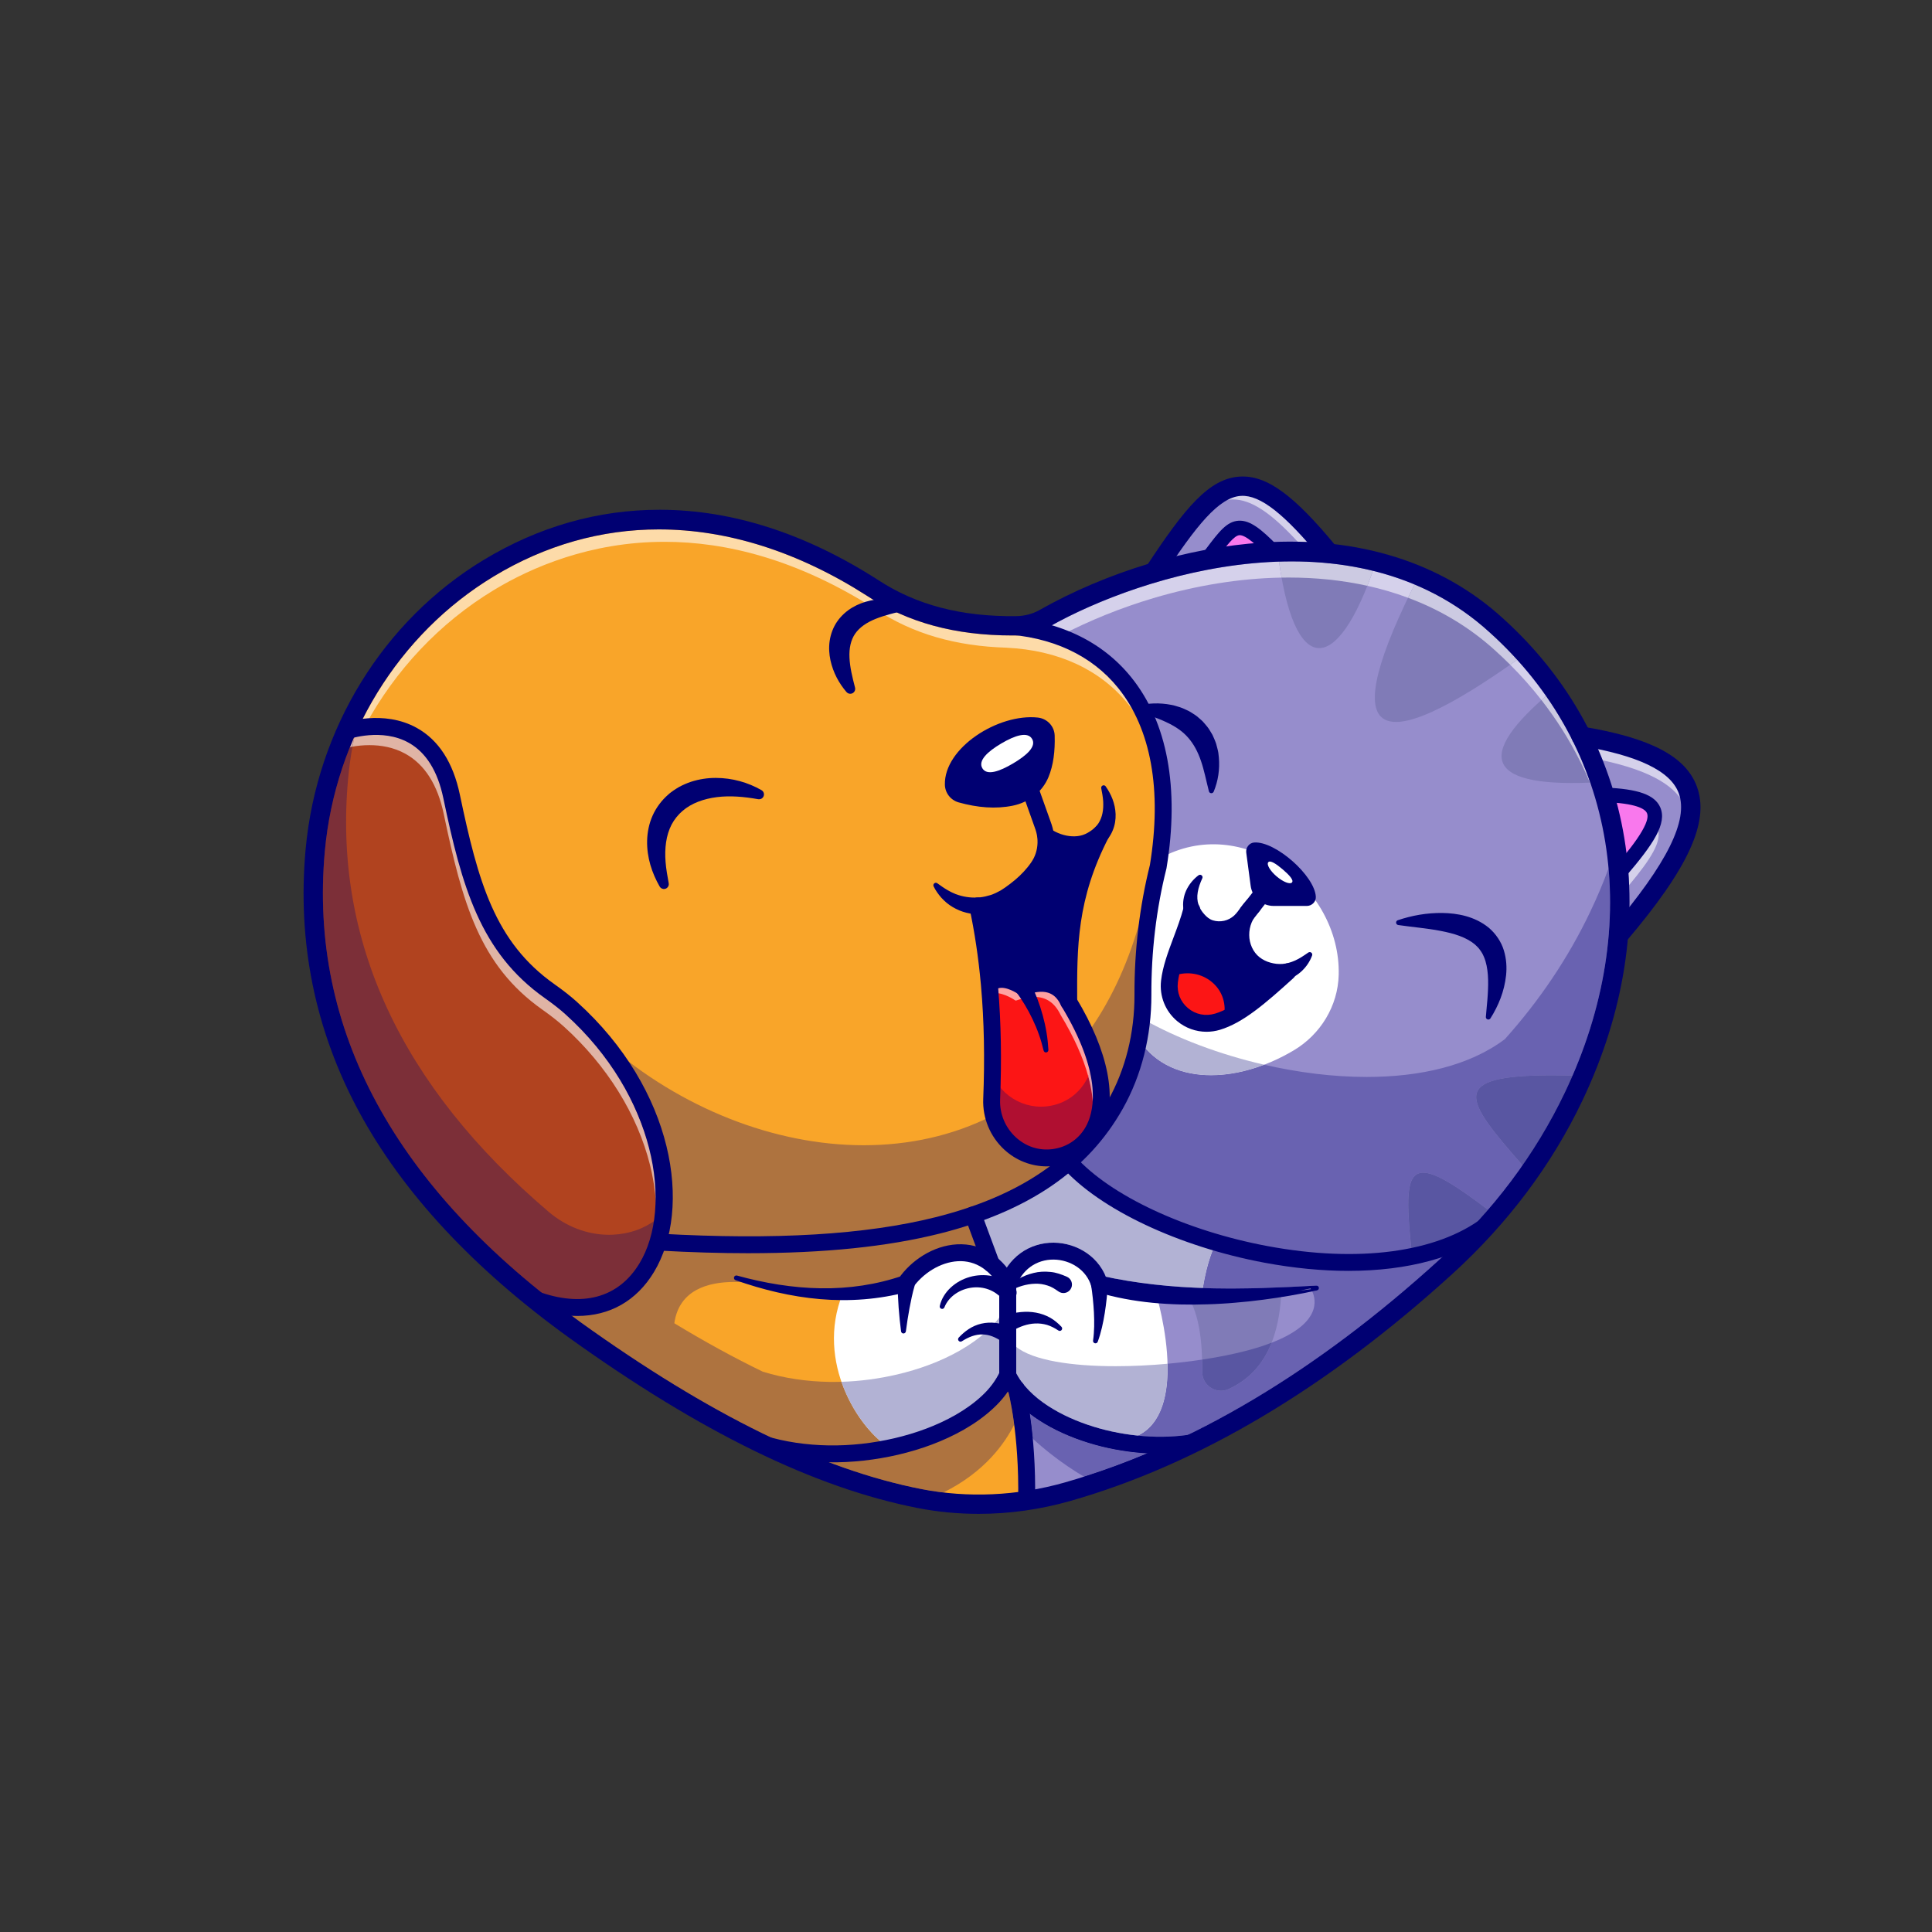 <?xml version="1.0" encoding="UTF-8" standalone="no"?>
<!-- Created with Inkscape (http://www.inkscape.org/) -->

<svg
   version="1.1"
   id="svg2"
   xml:space="preserve"
   width="5333.333"
   height="5333.333"
   viewBox="0 0 5333.333 5333.333"
   sodipodi:docname="4000_2_11.eps"
   xmlns:inkscape="http://www.inkscape.org/namespaces/inkscape"
   xmlns:sodipodi="http://sodipodi.sourceforge.net/DTD/sodipodi-0.dtd"
   xmlns="http://www.w3.org/2000/svg"
   xmlns:svg="http://www.w3.org/2000/svg"><rect x="0" y="0" width="5333.333" height="5333.333" fill="#333333" stroke="none"/><defs
     id="defs6"><clipPath
       clipPathUnits="userSpaceOnUse"
       id="clipPath230"><path
         d="m 22448.8,9429.2 c -481.5,285.2 -850.3,593.9 -1060.2,786.4 -18.8,198.8 -41.1,372.4 -63.4,519 59.9,-45.9 121.3,-89.1 183.7,-130.2 322.3,-210.2 672.8,-361.6 1032.7,-473.4 360.2,-111.5 731.7,-180.7 1107.1,-210.2 37.6,-2.9 75.1,-5.4 112.7,-7.4 -437.6,-184.3 -875.2,-345.7 -1312.6,-484.2"
         id="path228" /></clipPath></defs><sodipodi:namedview
     id="namedview4"
     borderopacity="1.0"
     inkscape:pageshadow="2"
     inkscape:pageopacity="0.0"
     inkscape:pagecheckerboard="0" /><g
     id="g8"
     inkscape:groupmode="layer"
     inkscape:label="ink_ext_XXXXXX"
     transform="matrix(1.333,0,0,-1.333,0,5333.333)"><g
       id="g10"
       transform="scale(0.1)"><path
         d="M 0,0 H 40000 V 40000 H 0 Z"
         style="fill:#feebcd;fill-opacity:0;fill-rule:nonzero;stroke:none"
         id="path12" /><path
         d="m 27472.5,28582.3 c -353.5,34 -719,44 -1095,29 -364.5,372 -554,500.5 -720.5,490 -187.5,-12 -335,-207.5 -579.5,-531 -29,-38.5 -59.5,-79 -91.5,-121 -343,-64.5 -687,-148 -1028,-247 734.5,1114 1209,1685 1735.5,1713.5 458.5,24.5 976,-363 1779,-1333.5"
         style="fill:#968dcc;fill-opacity:1;fill-rule:nonzero;stroke:none"
         id="path14" /><path
         d="m 24808.3,29363.3 c 0.1,0.2 0.2,0.3 0.3,0.4 -0.1,-0.1 -0.2,-0.2 -0.3,-0.4 m 1.1,1.3 c 195.1,218.3 375.7,371.8 554.7,460.7 -178.9,-88.9 -359.6,-242.5 -554.7,-460.7 m 555.1,460.9 c 0.4,0.2 0.8,0.4 1.2,0.6 -0.4,-0.2 -0.8,-0.4 -1.2,-0.6"
         style="fill:#fff7eb;fill-opacity:1;fill-rule:nonzero;stroke:none"
         id="path16" /><path
         d="m 27312.7,28772.1 c -144.8,10.6 -291.4,17.3 -439.8,20 -563,611.9 -971.7,874.8 -1338.6,874.8 -13.7,0 -27.3,-0.3 -40.8,-1.1 -316,-17 -613.5,-229.5 -959.5,-638 95.2,125.1 186.2,236.9 274.3,335.5 0.1,0.2 0.2,0.3 0.3,0.4 0.3,0.3 0.5,0.6 0.8,0.9 195.1,218.2 375.8,371.8 554.7,460.7 0.2,0.1 0.3,0.1 0.4,0.2 0.4,0.2 0.8,0.4 1.2,0.6 108.8,53.8 217.1,83.7 327.8,89.7 13.5,0.8 27.1,1.1 40.8,1.1 417.1,0 887.8,-339.7 1578.4,-1144.8"
         style="fill:#d5d1eb;fill-opacity:1;fill-rule:nonzero;stroke:none"
         id="path18" /><path
         d="m 26310,28608.3 c -50.5,-2.5 -101.5,-5 -153,-8.5 -360,-23.5 -728.5,-70.5 -1098.5,-137.5 20,26.5 40,52.5 59,77.5 235.5,312.5 378,501.5 543,512 144,8.5 322,-112.5 649.5,-443.5"
         style="fill:#f978ed;fill-opacity:1;fill-rule:nonzero;stroke:none"
         id="path20" /><path
         d="m 33550.5,20714.8 c 30.5,408 31,813.5 1,1213.5 6.5,0 13,3 18,8.5 518,605 816,1034 698.5,1303.5 -89.5,205 -405.5,308.5 -1022.5,334 -121,399 -273.5,786 -457,1158 1267.5,-216 1948.5,-563 2142,-1090 228,-623 -198,-1527.5 -1380,-2927.5"
         style="fill:#968dcc;fill-opacity:1;fill-rule:nonzero;stroke:none"
         id="path22" /><path
         d="m 33738.3,21681.1 c -5,116.9 -12.4,233.9 -22.3,349.7 289,342.9 499.4,625.9 591.6,852.5 6.5,-10 12,-20.5 16.5,-31.5 108.6,-249.2 -138.4,-635.1 -585.8,-1170.7"
         style="fill:#d5d1eb;fill-opacity:1;fill-rule:nonzero;stroke:none"
         id="path24" /><path
         d="m 34968,23059.3 c 0,0.1 0,0.1 -0.1,0.1 38.5,218.6 25.3,411.4 -37.4,582.9 63,-171.5 76,-364.5 37.5,-583"
         style="fill:#fff7eb;fill-opacity:1;fill-rule:nonzero;stroke:none"
         id="path26" /><path
         d="m 34967.9,23059.4 c -9.4,68 -25.4,132.5 -47.9,194.4 -171.5,466.7 -725,792 -1729,1010.4 -57.7,144.7 -119.9,287.7 -186.5,429 1129.3,-218 1743.8,-554.6 1926,-1050.9 v 0 c 62.7,-171.5 75.9,-364.3 37.4,-582.9"
         style="fill:#d5d1eb;fill-opacity:1;fill-rule:nonzero;stroke:none"
         id="path28" /><path
         d="m 33547,21987.3 c -23,274 -59.5,546 -111,814 -47,245 -106,485.5 -175.5,722.5 576,-26 882.5,-122.5 961.5,-303.5 106,-243 -179,-652 -675,-1233"
         style="fill:#f978ed;fill-opacity:1;fill-rule:nonzero;stroke:none"
         id="path30" /><path
         d="m 27138,20248.8 c -63.5,-92.5 -139.5,-179 -231,-247.5 -64.5,-49.5 -137,-89 -214,-116.5 0,-7 -2.5,-13.5 -8,-18.5 -452,-410.5 -821.5,-732.5 -1173.5,-917.5 -0.5,0 -1,-0.5 -2,-1 -96,-50.5 -191,-91 -286,-119.5 -78,-24 -157.5,-35.5 -236.5,-35.5 -185.5,0 -367,64 -512.5,185.5 -207,173 -312,437 -281,707 10,87.5 28.5,175.5 51,265 0.5,1.5 1,2.5 1,4 49.5,190.5 122,385.5 198,588.5 76,204.5 155,415.5 211.5,629 -7,25 -12.5,50.5 -16,76 -16,112 0.5,227 41.5,330 39.5,104 102,197 174,279 2.5,3 7,3.5 10,1 3,-2.5 3.5,-7 1,-10 -66.5,-85.5 -120,-180.5 -155,-281 -35.5,-100 -46.5,-209 -27.5,-312 4.5,-25.5 11,-50.5 19,-74.5 0.5,-1 1,-2 1,-3 57.5,-172.5 197,-317 371.5,-370.5 99.5,-31 207.5,-34 309.5,-12 102,22.5 197.5,73.5 275,143.5 20,16.5 37,36.5 54,56.5 17.5,18.5 34,41.5 51,62.5 l 32,41 21.5,35 c 34.5,45.5 70.5,91 108,131 l 140,179 c 8.5,11 24,13 35,4.5 11,-8.5 12.5,-24.5 4,-35 l -200.5,-257.5 -67,-86 -21,-33.5 c -13,-24 -23,-49.5 -34.5,-74 -41.5,-100 -62.5,-208.5 -61,-317 0,-217.5 96.5,-434 262.5,-573 164,-140.5 391.5,-209.5 604.5,-168 106.5,19 207.5,65.5 298.5,126.5 90.5,62 170.5,140.5 241,227 2,3 6.5,3.5 10,1 2.5,-2.5 3.5,-6.5 1,-9.5 m 5588.5,4498.5 c -4.5,4 -7,9.5 -8,15 -421,839.5 -1006,1610 -1750,2280.5 -1883.5,1718 -4642,1807.5 -7054,1097.5 -4.5,-3.5 -9.5,-5.5 -15,-5.5 l -2,0.5 c -807,-239 -1574.5,-567 -2257.5,-953 -136,-77.5 -289,-127 -448,-146.5 886,-130 1612.5,-520 2116.5,-1144 723,-895 965.5,-2221 701,-3834.5 -212.5,-851 -318.5,-1741.5 -315.5,-2648 3,-824.5 -195,-1615 -573,-2286 -250.5,-445.5 -567,-836.5 -951.5,-1176 1513,-1669.5 6411.5,-2948.5 8628,-1274.5 722,806 1314.5,1688 1766,2635.5 1233,2583.5 1257,5245.5 163,7439"
         style="fill:#968dcc;fill-opacity:1;fill-rule:nonzero;stroke:none"
         id="path32" /><path
         d="m 24010.7,22229.6 c 1730.9,965.3 3756,-586.8 3712.7,-2405.5 -15.4,-645.5 -375,-1234.6 -929.6,-1565.2 -1196,-712.8 -2591.8,-730.2 -3208.9,224.3 l 425.8,3746.4"
         style="fill:#ffffff;fill-opacity:1;fill-rule:nonzero;stroke:none"
         id="path34" /><path
         d="m 29244.1,13990.4 c -209.1,1960 -128.3,2283.4 1728.4,844.2 l -1728.4,-844.2"
         style="fill:#807bb7;fill-opacity:1;fill-rule:nonzero;stroke:none"
         id="path36" /><path
         d="m 31665.6,15724.7 c -1430.6,1624.1 -1830.6,2097.2 1116,2005.9 l -1116,-2005.9"
         style="fill:#807bb7;fill-opacity:1;fill-rule:nonzero;stroke:none"
         id="path38" /><path
         d="m 23121,17123.3 c 165.5,294.1 296.6,611 391.4,943.7 -94.8,-332.8 -225.8,-649.6 -391.4,-943.7"
         style="fill:#b1a4b2;fill-opacity:1;fill-rule:nonzero;stroke:none"
         id="path40" /><path
         d="m 27935.3,13888.2 c -2055.9,0.1 -4369.4,803.8 -5508.2,1806.7 -77.5,70.9 -153.1,144 -226.6,219.4 l -0.4,-0.2 c -10.4,11.1 -20.6,22.1 -30.6,33.2 384.5,339.5 701,730.5 951.5,1176 v 0 c 165.6,294.1 296.6,610.9 391.4,943.7 36.1,126.6 66.9,255.5 92.3,386.3 329.8,-486.3 867.8,-709.9 1476,-709.9 352,0 727.6,74.9 1099.9,217.2 700.2,-161.1 1426.5,-253.4 2123.3,-253.4 1101,0.1 2128.7,230.6 2862.1,784.6 722,806 1314.5,1688 1766,2635.5 142.8,299 269.5,599.2 379.9,899.6 123.8,-1380.2 -119.4,-2843.8 -745.6,-4290.5 -146.4,3.3 -283.8,5 -412.4,5 -2171.6,0 -1835.5,-483 -623.7,-1862.8 -220.6,-317.3 -459.5,-625 -715.9,-922.4 -675.7,514.7 -1094.4,768.5 -1340.9,768.5 -372.4,0 -352,-579.4 -231.6,-1712.9 -412.8,-84.5 -853.4,-123.6 -1306.5,-123.6"
         style="fill:#6962b1;fill-opacity:1;fill-rule:nonzero;stroke:none"
         id="path42" /><path
         d="m 29323.4,14029.2 1172.4,572.6 c -83.4,-89.1 -168.5,-177.2 -255.2,-264.3 -282.2,-134.3 -590.3,-235.9 -917.2,-308.3"
         style="fill:#6962b1;fill-opacity:1;fill-rule:nonzero;stroke:none"
         id="path44" /><path
         d="m 25080.7,17743.4 c -608.2,0 -1146.2,223.6 -1476,709.9 28.9,148.4 50.9,299.3 65.8,452 705.2,-398.8 1584.6,-731.8 2510.1,-944.7 -372.3,-142.3 -747.9,-217.2 -1099.9,-217.2"
         style="fill:#b2b2d4;fill-opacity:1;fill-rule:nonzero;stroke:none"
         id="path46" /><path
         d="m 29241.8,14011.8 v 0 c -120.4,1133.5 -140.8,1712.9 231.6,1712.9 246.5,0 665.2,-253.8 1340.9,-768.5 -103.4,-119.9 -209.5,-237.9 -318.5,-354.4 l -1172.4,-572.6 c -27.1,-6 -54.2,-11.8 -81.6,-17.4"
         style="fill:#5956a2;fill-opacity:1;fill-rule:nonzero;stroke:none"
         id="path48" /><path
         d="m 31530.2,15878.6 c -1211.8,1379.8 -1547.9,1862.8 623.7,1862.8 128.6,0 266,-1.7 412.4,-5 -51,-117.8 -104.5,-235.4 -160.5,-352.9 -249.2,-522.2 -541.6,-1024.5 -875.6,-1504.9"
         style="fill:#5956a2;fill-opacity:1;fill-rule:nonzero;stroke:none"
         id="path50" /><path
         d="m 32169.3,25725.3 c -1703.2,-1414.7 -1379.1,-2052 972.3,-1911.7 l -972.3,1911.7"
         style="fill:#807bb7;fill-opacity:1;fill-rule:nonzero;stroke:none"
         id="path52" /><path
         d="M 29384.9,28086.3 C 27652.3,24694.2 28385,24153 31583,26462.8 l -2198.1,1623.5"
         style="fill:#807bb7;fill-opacity:1;fill-rule:nonzero;stroke:none"
         id="path54" /><path
         d="m 26459.5,28589.5 c 325.5,-2669.8 1242.1,-2569.8 2012.1,-286.5 l -2012.1,286.5"
         style="fill:#807bb7;fill-opacity:1;fill-rule:nonzero;stroke:none"
         id="path56" /><path
         d="m 32962.3,23716.7 c -11.7,28.8 -23.5,57.4 -35.5,86 2.1,0.1 4.1,0.2 6.3,0.3 9.9,-28.9 19.6,-57.3 29.2,-86.3"
         style="fill:#d5d1eb;fill-opacity:1;fill-rule:nonzero;stroke:none"
         id="path58" /><path
         d="m 31922,25512.7 c -197.8,253.6 -413.6,497.6 -647.2,731 47.8,33.4 96.1,67.5 145.2,102.3 217.2,-239.7 416.7,-490.1 597.7,-749.2 -32.8,-28.4 -64.7,-56.4 -95.7,-84.1"
         style="fill:#d5d1eb;fill-opacity:1;fill-rule:nonzero;stroke:none"
         id="path60" /><path
         d="m 21956.5,26844.8 c -91,33.4 -184.3,63.3 -279.9,89.7 95.6,-26.4 189.1,-56.3 280.1,-89.5 -0.1,-0.1 -0.2,-0.1 -0.2,-0.2"
         style="fill:#fff7eb;fill-opacity:1;fill-rule:nonzero;stroke:none"
         id="path62" /><path
         d="m 21956.7,26845 c -91,33.2 -184.5,63.1 -280.1,89.5 -31.2,8.6 -62.6,16.9 -94.3,24.8 49.5,20.6 97.6,44.2 144.1,70.5 1061.6,600.7 2874.3,1289.3 4760.7,1349.6 16.4,-116.2 34.1,-226.6 52.9,-331.1 -882.5,-15.4 -1775.7,-166.3 -2625.5,-416.5 -4.5,-3.5 -9.5,-5.5 -15,-5.5 l -2,0.5 c -684.5,-202.4 -1340.4,-469.4 -1940.8,-781.8 m 7202.2,785.9 c -273.8,102 -555.1,184.1 -841.9,247.6 38.8,98.2 77.3,201.8 115.5,310.8 292,-71.8 580,-165.3 861.4,-283.1 -47,-94.2 -92,-185.8 -135,-275.3"
         style="fill:#d5d1eb;fill-opacity:1;fill-rule:nonzero;stroke:none"
         id="path64" /><path
         d="m 32926.8,23802.7 c -62,147.3 -128.8,292.7 -200.3,436.1 -4.5,4 -7,9.5 -8,15 -220.7,440.1 -486.5,861.2 -796.5,1258.9 31,27.7 62.9,55.7 95.7,84.1 390.7,-559.4 696.4,-1161.3 915.4,-1793.8 -2.2,-0.1 -4.2,-0.2 -6.3,-0.3"
         style="fill:#cccae2;fill-opacity:1;fill-rule:nonzero;stroke:none"
         id="path66" /><path
         d="m 31274.8,26243.7 c -98.9,98.9 -201,195.7 -306.3,290.6 -540.8,493.3 -1153.5,852.2 -1809.6,1096.6 43,89.5 88,181.1 135,275.3 550.8,-230.7 1076.5,-554.9 1557.2,-993.5 201.7,-181.6 391.2,-370.6 568.9,-566.7 -49.1,-34.8 -97.4,-68.9 -145.2,-102.3"
         style="fill:#cccae2;fill-opacity:1;fill-rule:nonzero;stroke:none"
         id="path68" /><path
         d="m 28317,27878.5 c -528.6,117 -1075.9,171.1 -1628.2,171.1 -49.6,0 -99.1,-0.4 -148.8,-1.3 -18.8,104.5 -36.5,214.9 -52.9,331.1 88.1,2.8 176.3,4.3 264.7,4.3 562.4,0 1128.6,-58.5 1680.7,-194.4 -38.2,-109 -76.7,-212.6 -115.5,-310.8"
         style="fill:#cccae2;fill-opacity:1;fill-rule:nonzero;stroke:none"
         id="path70" /><path
         d="m 24582,10091.3 c -48,-23 -96.5,-46 -144.5,-68.5 -594,-278 -1188,-515.5 -1782,-710.5 -185.5,-61 -371.5,-118 -557,-171 -268,-76.5 -539.5,-135.5 -813,-177.5 8.5,565.5 -23.5,1043 -65.5,1414 -6.5,56.5 -13,110.5 -20,162 -38,289.5 -79.5,498 -105,613 22.5,-26 45.5,-52 69.5,-76.5 21,-21.5 42,-42.5 64,-63 111.5,-106 235,-199.5 362.5,-283.5 307.5,-200.5 646,-347.5 995,-455.5 309.5,-96 629,-160 951.5,-192.5 3.5,0 6.5,-0.5 9.5,-1 38,-4 75.5,-7.5 113.5,-10.5 306.5,-23.5 616,-19 921.5,21"
         style="fill:#968dcc;fill-opacity:1;fill-rule:nonzero;stroke:none"
         id="path72" /><path
         d="m 21235.5,8956.3 c -668.5,-98.5 -1344.5,-95.5 -1997.5,11.5 -65.5,10 -131,21.5 -196,34.5 -950.5,187 -1948.5,523 -3005.5,1014 367.5,-88.5 745,-133 1123,-139.5 473.5,-7 947,47 1408.5,153.5 460.5,108.5 910.5,270.5 1323,506 205.5,118 401.5,255.5 575.5,418 163,149 302.5,326.5 402,526 14.5,-27.5 30,-55 46.5,-81.5 32.5,-54.5 68.5,-107.5 107,-158 3,-11.5 20,-75.5 43,-188 15.5,-75 33.5,-171 52,-287.5 62.5,-392.5 131,-1014 118.5,-1809"
         style="fill:#f9a529;fill-opacity:1;fill-rule:nonzero;stroke:none"
         id="path74" /><path
         d="m 30646,14507.3 c -228,-245 -467.5,-482.5 -719.5,-712.5 -1711,-1558 -3450,-2772 -5194.5,-3630.5 -352,-61 -711.5,-71.5 -1067.5,-44 -360.5,28 -718.5,95 -1064,202 -345,107 -679.5,252 -982,449.5 -299,195 -569.5,449 -725,770.5 v 1872.5 c 74,188.5 192,361.5 356,480.5 164,120.5 368,182 571,180 203.5,-2 406.5,-64.5 573.5,-180.5 166.5,-114.5 294,-285 349.5,-479.5 12.5,-195.5 14.5,-393 7,-589.5 -8.5,-197.5 -26.5,-395.5 -72.5,-587.5 -1,-4 1.5,-8 5,-9 4,-1 8,1.5 9,5 52,192.5 76,391.5 90.5,589.5 12.5,187.5 16.5,375 11.5,563.5 356,-94 719.5,-155.5 1085,-193 376.5,-39 755,-56 1133,-52 756.5,8 1510.5,78 2257.5,187 3.5,0.5 6.5,4 6,8 -0.5,4 -4,6.5 -8,6 -374.5,-46 -750,-84 -1126,-112 -376,-27.5 -753,-43.5 -1129.5,-42 -376.5,1.5 -753.5,16 -1127.5,57 -369.5,40 -737,102.5 -1097,194.5 -60,201 -193.5,377 -365,495 -176,122 -388,187.5 -601.5,189.5 -213,2.5 -428,-62.5 -601,-189.5 -160,-116.5 -277.5,-281.5 -355.5,-461 -84,140.5 -187,272.5 -315,377 l -364.5,983 c 778,270 1424.5,628 1947,1079.5 1019,-1125 3564,-2073 5807,-2073 1023.5,0 1983.5,198 2707,666"
         style="fill:#968dcc;fill-opacity:1;fill-rule:nonzero;stroke:none"
         id="path76" /><path
         d="m 24885.1,13165.2 c 100.1,779 304.8,1113.1 304.8,1113.1 -1217.2,295.2 -2213.7,840.6 -2989.4,1636 l -1953,-1095.5 288.5,-930.6 332.3,-468.5 c 655.4,909 1312.2,832.6 1970.2,-43.7 650,-183.3 1332.3,-253 2046.6,-210.8"
         style="fill:#ffffff;fill-opacity:1;fill-rule:nonzero;stroke:none"
         id="path78" /><path
         d="m 24597,13170.9 c 242.8,-391.5 303.1,-953.9 301.5,-1574.3 -0.8,-285.1 296.7,-470.7 554.3,-348.6 596.1,282.4 1023.8,840.7 1083.3,2001.7 l -1939.1,-78.8"
         style="fill:#807bb7;fill-opacity:1;fill-rule:nonzero;stroke:none"
         id="path80" /><path
         d="m 23910,13305.1 -1036.7,114.6 c -914,1001.3 -1490.1,778 -1948.3,126.9 l -27.5,-1997.8 c 0,0 772.2,-1413.4 2192.3,-1375.4 1770.5,47.3 852.5,3039.7 852.5,3039.7 l -32.3,92"
         style="fill:#ffffff;fill-opacity:1;fill-rule:nonzero;stroke:none"
         id="path82" /><path
         d="m 24030.7,10255.8 c -118.2,0 -236.7,4.8 -354.8,13.9 -37.1,2.9 -74.2,6.3 -111.2,10 506,245.4 629.7,874.9 614.2,1488.1 243.6,22.2 484.5,51.2 716.3,86.2 2.5,-84.4 3.5,-170.4 3.3,-257.4 -0.6,-224.1 183.1,-386.8 386.9,-386.8 55.4,0 112.3,12.1 167.4,38.2 378.5,179.3 689.2,469.8 880.7,955.4 1034.2,400.7 921.1,891.4 841.5,1062.2 33.3,7 66.6,14 100,21.2 23.7,5.1 40.9,26.9 39.5,51.8 -1.5,26.7 -23.6,47.4 -50,47.4 -0.9,0 -1.9,-0.1 -2.9,-0.1 -377.3,-20.5 -753.3,-38.8 -1128.4,-50 -93.7,-3.9 -187.5,-4.8 -281.2,-6.4 -93.6,-2.5 -187.2,-3.4 -280.7,-3.5 -27.7,-0.4 -55.3,-0.5 -83,-0.5 -65.8,0 -131.5,0.9 -197.2,1.8 -1.3,0 -2.6,0 -3.8,0 -92.1,0 -184,1.8 -275.8,5.2 -33.9,1.1 -67.9,2.3 -101.8,3.5 89.8,558.9 229.5,848.6 269.3,922.8 888.1,-261 1849,-417.5 2760,-417.5 800.7,0 1562.6,121.3 2202.8,398.1 -108.6,-106.5 -219.7,-211.5 -333.3,-314.9 -1715.8,-1562.5 -3458.3,-2776.4 -5205.9,-3628.9 -188.5,-27.2 -379.9,-39.8 -571.9,-39.8 m -3450.4,3569.9 c -10.1,8.9 -20.4,17.6 -30.8,26.1 l -13.5,36.4 44.3,-62.5 m -44.3,62.6 -351,946.5 c 89.7,31.2 177.6,63.5 263.8,96.9 l -201.3,-112.9 288.5,-930.6 m 4094.5,548.4 c -391,127.5 -756.4,284 -1096.1,469.5 337,-172.8 706.2,-331 1096.1,-469.5 m -2641.2,1359.3 c 48.6,38.7 96.1,78.2 142.7,118.4 7.6,-8.4 15.4,-16.9 23.2,-25.4 l -165.9,-93"
         style="fill:#6962b1;fill-opacity:1;fill-rule:nonzero;stroke:none"
         id="path84" /><path
         d="m 24909.7,13336 c -338.1,12.8 -674.5,34.6 -1007.9,73.2 -336.7,38.1 -670.3,90 -999.8,160.2 -79.4,198.4 -221.2,371.1 -394.1,489.6 -201.6,139.8 -442.6,214 -685.8,216.2 -4.5,0.1 -9,0.1 -13.5,0.1 -238.5,0 -481.3,-74.5 -676.8,-218.5 -158.1,-114.4 -279,-268.8 -364.7,-435.8 -55.2,74.2 -117.1,143.5 -186.8,204.7 v 0 l -44.3,62.5 v 0.1 -0.1 l -288.5,930.6 201.3,112.9 c 594.9,231 1107.2,518.2 1540.5,864.2 l 165.9,93 c 328.5,-353.8 807.3,-689.4 1379.2,-982.8 339.7,-185.5 705.1,-342 1096.1,-469.5 178.9,-63.6 362,-123 548.5,-177.8 -39.8,-74.2 -179.5,-363.9 -269.3,-922.8"
         style="fill:#b2b2d4;fill-opacity:1;fill-rule:nonzero;stroke:none"
         id="path86" /><path
         d="m 25285.4,11209.8 c -203.8,0 -387.5,162.7 -386.9,386.8 0.2,87 -0.8,173 -3.3,257.4 475.5,71.9 912.8,169 1256.3,283.8 64.3,21.6 124.9,43.4 182,65.6 -191.5,-485.6 -502.2,-776.1 -880.7,-955.4 -55.1,-26.1 -112,-38.2 -167.4,-38.2"
         style="fill:#5956a2;fill-opacity:1;fill-rule:nonzero;stroke:none"
         id="path88" /><path
         d="m 23564.7,10279.7 c -311.7,31.6 -621.2,93.2 -920,185.7 -333.8,103.6 -656.7,244.3 -943.8,431.7 -274.9,178.8 -517.6,408 -657.6,680.2 v 540.8 c 352.2,-283.1 1156.5,-400.8 2059.1,-400.8 350.9,0 716.6,17.7 1076.5,50.5 15.5,-613.2 -108.2,-1242.7 -614.2,-1488.1"
         style="fill:#b2b2d4;fill-opacity:1;fill-rule:nonzero;stroke:none"
         id="path90" /><path
         d="m 19536.9,9101.7 c -154.9,18.2 -308.8,42.3 -461.2,72.2 -748.6,147.2 -1527.7,388.5 -2343,726.8 141.8,-13.6 284.3,-21.4 426.8,-23.9 27.2,-0.4 54.5,-0.6 81.7,-0.6 446.2,0 891.8,53.8 1326.8,154.1 7.8,1.9 15.6,3.7 23.4,5.6 359,41 703.2,177.2 1011.3,350.3 97.9,46.4 194,96.3 288.3,150.1 205.5,118 401.5,255.5 575.5,418 120.1,109.8 227.4,235.1 315.4,373.2 31.7,-53.2 66.1,-104.3 102.6,-153.4 19.1,-77.6 71.8,-307.7 118.6,-666.8 -187.3,-372.3 -594.5,-972.7 -1466.2,-1405.6"
         style="fill:#ae733f;fill-opacity:1;fill-rule:nonzero;stroke:none"
         id="path92" /><path
         d="m 20843.5,13412.8 v -1870.5 c -97,-208.5 -240.5,-395.5 -411,-551.5 -171,-159 -363.5,-294.5 -566.5,-411 -407,-232.5 -853,-393.5 -1309.5,-500.5 -457,-106 -927,-159.5 -1396.5,-152.5 -467,8 -934,73.5 -1380,211 -1205,583 -2487,1363.5 -3863.5,2352 -249.5,180 -490.5,362 -722.5,546.5 264.5,-84.5 518,-127 755.5,-127 104.5,0 206,8 304,24 483.5,79.5 884,353.5 1160.5,809.5 95.5,159 173,334.5 231.5,523.5 3.5,-2.5 8,-4.5 13,-5 651.5,-36 1264,-54.5 1840.5,-54.5 1558.5,0 2852.5,133 3923.5,401.5 249.5,63 488,133 715,210.5 l 338,-911 c -6.5,4.5 -12.5,9.5 -19.5,14 -184,123 -410,183 -630.5,169 -221.5,-12 -435,-87.5 -622.5,-202 -139,-84.5 -264.5,-190.5 -370.5,-313.5 l -1,-1 c -35,-40.5 -68,-83 -99,-127 -170,-52.5 -343,-95 -518,-128.5 -2.5,-0.5 -5,-1 -7.5,-1.5 -399.5,-75.5 -809,-101.5 -1216,-83 -326.5,15 -651.5,57.5 -972.5,122 0,0 -1.5,0.5 -5,1 -73,15 -146,31 -218.5,48 -183.5,43 -365.5,92.5 -545.5,148 -3.5,1 -7.5,-1 -9,-4.5 -1,-4 1,-8 5,-9 116.5,-37.5 233.5,-72 351,-104 455,-123.5 921.5,-207.5 1393,-233.5 588.5,-33 1184,27 1751,195.5 -19.5,-158.5 -28.5,-316 -34,-474.5 -5.5,-161.5 -6.5,-323 -3.5,-484.5 0,-3.5 3,-6.5 7,-7 4,0 7,3.5 7,7.5 3,161 10,322 21.5,482.5 11.5,160 27,321 52.5,478 v 1 1 c 1.5,10 -3.5,20 -12,24.5 85.5,121 189.5,229.5 307,320.5 45.5,36 93.5,69.5 143,99.5 181.5,110.5 387.5,183 599,195 211,13 425,-44 600.5,-161.5 73.5,-48 140,-106 200,-170 83.5,-89 154.5,-190.5 215,-297"
         style="fill:#f9a529;fill-opacity:1;fill-rule:nonzero;stroke:none"
         id="path94" /><path
         d="m 18425.1,10024 c -639.3,388.5 -1540.1,1774.8 -977.8,3189.1 l 1262.7,201.7 c 0,0 1016.6,1477.5 2158.3,68.3 l 35.8,-2017.2 c 0,0 -1163.9,-1404.3 -2479,-1441.9"
         style="fill:#ffffff;fill-opacity:1;fill-rule:nonzero;stroke:none"
         id="path96" /><path
         d="m 11949.5,12909.3 c 0.9,0 1.8,0 2.7,0 -0.9,0 -1.8,0 -2.7,0 m 3,0 c 0.9,0 1.7,0 2.6,0 -0.9,0 -1.7,0 -2.6,0 m 2.7,0 c 117.8,0.4 231.9,11.3 341.6,31.7 -14.4,-2.7 -28.8,-5.3 -43.3,-7.7 -96.3,-15.7 -195.9,-23.7 -298.3,-24 m 383.4,40.2 c 9.7,2.2 19.3,4.4 28.9,6.8 15.5,3.5 30.5,7.5 45.5,11.5 6,1.5 12,3 17.5,4.5 12,3 23.5,6.5 35,10 12.1,3.8 24.2,7.5 36,11.2 -53.1,-17.3 -107.4,-32 -162.9,-44 m 245.4,73.5 c 6.5,2.6 13,5.2 19.5,7.8 12.5,5 24.5,10 37,15.5 69.5,30 136,64.5 200,104.5 4.8,2.8 9.6,5.7 14.3,8.6 -85.7,-54.2 -176.2,-99.7 -270.8,-136.4 m 324.9,172.2 c 2.2,1.6 4.4,3.1 6.6,4.6 1.9,1.4 3.9,2.7 5.9,4.1 -4.2,-2.9 -8.3,-5.8 -12.5,-8.7 m 4308.5,13 c -352.7,0 -756.5,39.3 -1198.9,148.1 0,0 -1.5,0.5 -5,1 v 0 0 c 3.5,-0.5 5,-1 5,-1 321,-64.5 646,-107 972.5,-122 83.6,-3.8 167.3,-5.7 251.1,-5.7 130.4,0 260.9,4.7 390.9,14.2 l -179.4,-28.7 c -75.9,-3.8 -154.7,-5.9 -236.2,-5.9 m -4262.8,19.9 c 3,2.2 5.9,4.5 8.9,6.7 0.8,0.7 1.8,1.4 2.8,2 -3.9,-2.9 -7.8,-5.8 -11.7,-8.7 m 2840.4,177.2 v 0 c -58,10.5 -125,21.5 -198.5,30.5 v 0 c -117.5,32 -234.5,66.5 -351,104 -4,1 -6,5 -5,9 1.2,2.9 4.2,4.8 7.1,4.8 0.6,0 1.3,-0.1 1.9,-0.3 180,-55.5 362,-105 545.5,-148 v 0"
         style="fill:#b1a4b2;fill-opacity:1;fill-rule:nonzero;stroke:none"
         id="path98" /><path
         d="m 17241.7,9926.2 c -27.3,0 -54.5,0.2 -81.7,0.6 -196.7,3.4 -393.3,17 -588.4,41.8 -1400.1,599.3 -2907.5,1482 -4553,2663.3 -140.2,101.1 -277.4,202.8 -412.1,305.2 117.5,-18.5 232,-27.8 343,-27.8 v 0 c 0.9,0 1.8,0 2.7,0 0.1,0 0.2,0 0.3,0 0.9,0 1.7,0 2.6,0 0,0 0,0 0.1,0 102.4,0.3 202,8.3 298.3,24 14.5,2.4 28.9,5 43.3,7.7 0.6,0.1 1.1,0.2 1.7,0.3 1,0 2,0.5 3,0.5 12.5,2.5 24.9,5.1 37.1,7.7 55.5,12 109.8,26.7 162.9,44 0.8,0.3 1.6,0.6 2.5,0.8 17,5.5 34,11.5 51,17.5 9.8,3.6 19.4,7.4 29,11.2 94.6,36.7 185.1,82.2 270.8,136.4 4.6,2.9 9.2,5.7 13.7,8.4 13.7,9.1 27.1,18.1 40.4,27.4 4.2,2.9 8.3,5.8 12.5,8.7 11.1,7.7 22.1,15.7 33.2,24.2 3.9,2.9 7.8,5.8 11.7,8.7 1.3,0.9 2.5,1.7 3.7,2.5 170.5,130.5 320,298.5 444,503.5 95.5,159 173,334.5 231.5,523.5 3.5,-2.5 8,-4.5 13,-5 651.5,-36 1264,-54.5 1840.5,-54.5 1558.5,0 2852.5,133 3923.5,401.5 249.5,63 488,133 715,210.5 l 338,-911 c -6.5,4.5 -12.5,9.5 -19.5,14 -166.5,111.3 -367.4,171 -567.4,171 -13.4,0 -26.8,-0.2 -40.1,-0.8 -5.7,0.1 -11.3,0.2 -17,0.2 -223.1,0 -424.3,-78.5 -592.6,-182.1 -12.1,-6.9 -24.1,-14 -35.9,-21.3 -139,-84.5 -264.5,-190.5 -370.5,-313.5 l -1,-1 v 0 c -40,-30.5 -80.5,-63.5 -121.5,-98.5 0,0 -114.1,-53.5 -322.5,-112.5 l -754.5,-120.5 c -130,-9.5 -260.5,-14.2 -390.9,-14.2 -83.8,0 -167.5,1.9 -251.1,5.7 -326.5,15 -651.5,57.5 -972.5,122 0,0 -1.5,0.5 -5,1 v 0 c -19.5,5.5 -100,26.5 -218.5,48 v 0 c -183.5,43 -365.5,92.5 -545.5,148 -0.6,0.2 -1.3,0.3 -1.9,0.3 -2.9,0 -5.9,-1.9 -7.1,-4.8 -1,-4 1,-8 5,-9 116.5,-37.5 233.5,-72 351,-104 v 0 0 c -118,15 -252.8,26.1 -393.1,26.1 -529.8,0 -1140.1,-157.4 -1238.9,-855.1 631,-383 1241.5,-717 1833.5,-1003.5 446,-137.5 913,-203 1380,-211 27.2,-0.4 54.5,-0.6 81.8,-0.6 55,0 110.1,0.9 165.2,2.5 217.6,-629.3 625.7,-1127.5 968.4,-1350.3 -378.7,-77 -765.1,-117.7 -1151.7,-117.7"
         style="fill:#ae733f;fill-opacity:1;fill-rule:nonzero;stroke:none"
         id="path100" /><path
         d="m 18393.4,10043.9 v 0 c -342.7,222.8 -750.8,721 -968.4,1350.3 387,11.5 772.6,63.2 1149.5,150.6 456.5,107 902.5,268 1309.5,500.5 203,116.5 395.5,252 566.5,411 89.2,81.7 171,171.9 242.8,269.2 v -1189.2 -2.1 c 0.1,-24.2 5.4,-48.8 16.5,-72 13.9,-29.2 28.6,-57.8 44.1,-85.8 -87.9,-142.5 -197.5,-272.2 -321.4,-385.6 -171,-159 -363.5,-294.5 -566.5,-411 -407,-232.5 -853,-393.5 -1309.5,-500.5 -54.2,-12.5 -108.5,-24.3 -163.1,-35.4 m -939.8,3170.2 179.4,28.7 754.5,120.5 c -52,-14.7 -109.7,-29.8 -173,-44.5 -2.5,-0.5 -5,-1 -7.5,-1.5 -200.1,-46.1 -454.3,-88.1 -753.4,-103.2 m 1785.3,696 v 0 c 168.3,103.6 369.5,182.1 592.6,182.1 5.7,0 11.3,-0.1 17,-0.2 v 0 c -7.7,-0.3 -15.4,-0.7 -23,-1.2 -207.5,-11.2 -408,-78.2 -586.6,-180.7"
         style="fill:#b2b2d4;fill-opacity:1;fill-rule:nonzero;stroke:none"
         id="path102" /><path
         d="m 13371,13768.8 c -466.5,-771.5 -1302,-1004.5 -2292.5,-640.5 -3320.53,2675.5 -4842.53,5790 -4525.54,9269.5 78,859.5 297.51,1687.5 637,2453 102.5,33 774.5,229 1348.01,-92 396.99,-222 662.5,-640.5 788.99,-1244.5 389.01,-1850.5 741.04,-3132 2040.54,-4050.5 181,-128 323.5,-240 448,-352.5 891.5,-804.5 1525.5,-1824.5 1784.5,-2871.5 233,-944 150,-1844.5 -229,-2471"
         style="fill:#b1431f;fill-opacity:1;fill-rule:nonzero;stroke:none"
         id="path104" /><path
         d="m 11947.4,12960.2 c -137.3,0 -280,14.3 -427.3,43 -3502.28,2695.4 -5114.39,5848.3 -4792.99,9378.9 68.31,750.3 246.08,1476.5 519.69,2156.2 16.7,3.3 34.26,6.6 52.55,9.7 -39.85,-221.2 -70.29,-445.4 -90.88,-671.7 -305.02,-3347.8 1092.48,-6357.8 4156.43,-8964 349.3,-297.1 789.5,-473.5 1245.9,-473.6 27.8,0 55.7,0.7 83.7,2 339,16.1 642.3,122.3 896.5,315 -7.4,-284.4 -47.7,-554 -120.5,-800.9 93.5,195.8 162.1,412.8 205.1,645.3 -56.9,-308.9 -159.1,-590.2 -304.6,-831.3 v 0 c -322.1,-532.6 -820.2,-808.6 -1423.6,-808.6"
         style="fill:#7c2f38;fill-opacity:1;fill-rule:nonzero;stroke:none"
         id="path106" /><path
         d="m 13675.6,14600.1 c 0.8,4.1 1.6,8.2 2.3,12.4 v -0.1 c -0.8,-4.1 -1.5,-8.2 -2.3,-12.3 m -84.6,155.6 c 9.3,356.4 -33.2,735.9 -128.5,1122.6 -259,1047 -893,2067 -1784.5,2871.5 -124.5,112.5 -267,224.5 -448,352.5 -1299.54,918.5 -1651.53,2200 -2040.54,4050.5 -126.49,604 -392,1022.5 -789,1244.5 -249.29,139.6 -517.26,181.4 -748.91,181.4 -132.78,0 -253.58,-13.7 -352.2,-30.7 12.89,71.6 26.77,142.9 41.61,213.8 11.87,27 23.92,53.9 36.1,80.7 36.85,7.2 77.55,14.1 121.41,20.1 10.62,20.3 21.37,40.7 32.16,61 77.88,9.9 165.22,16.6 258.4,16.6 231.68,0 499.61,-41.8 748.94,-181.4 396.99,-222 662.5,-640.5 788.99,-1244.5 389.01,-1850.5 741.04,-3132 2040.54,-4050.5 181,-128 323.5,-240 448,-352.5 148.2,-133.8 289.4,-273.5 422.9,-418.4 -109,104.6 -215.5,212.3 -319.4,322.9 1047.2,-1285.2 1719.9,-2660.8 1757.7,-4190.2 -27.8,-24.4 -56.4,-47.7 -85.7,-69.9"
         style="fill:#e0b4a5;fill-opacity:1;fill-rule:nonzero;stroke:none"
         id="path108" /><path
         d="m 13470.5,13954.8 c 72.8,246.9 113.1,516.5 120.5,800.9 29.3,22.2 57.9,45.5 85.7,69.9 1.8,-70.7 2.2,-141.7 1.2,-213.1 -0.7,-4.2 -1.5,-8.3 -2.3,-12.4 -43,-232.5 -111.6,-449.5 -205.1,-645.3 M 7246.8,24538.3 c 30.23,75.1 61.6,149.6 94.16,223.5 -14.84,-70.9 -28.72,-142.2 -41.61,-213.8 -18.29,-3.1 -35.85,-6.4 -52.55,-9.7"
         style="fill:#cbacaf;fill-opacity:1;fill-rule:nonzero;stroke:none"
         id="path110" /><path
         d="m 22691.5,16638.8 c -170,-349.5 -489,-577.5 -875.5,-625 -46,-6 -92,-8.5 -138,-8.5 -284.5,0 -562,108 -777.5,306 -174.5,161 -296,367 -353,592 -28,111.5 -40.5,227.5 -36,345 34,847 18.5,1633.5 -47.5,2374 -1.5,4 -2,8 -1,12 -50,554.5 -129,1082.5 -236.5,1590.5 -155,4 -309,39.5 -448,108.5 -83,38.5 -157,93.5 -226.5,151 -68,60 -129.5,126.5 -185,197.5 -2.5,3 -2,7.5 1,10 3,2.5 7.5,2 10,-1 118,-133 256.5,-250.5 417.5,-322 80,-35.5 163.5,-64.5 250.5,-78.5 86.5,-15 174,-19.5 261.5,-14.5 87.5,6 174,22 258,47 83.5,26.5 163.5,62.5 239.5,106.5 74.5,45 146.5,98.5 216,153.5 69.5,55 136.5,113 199.5,175 63.5,62.5 123,127.5 178,197 54,70.5 107,141.5 145,219.5 77.5,156 107,335 87,508.5 -10,87.5 -33.5,170 -65,254.5 l -90,253 -180.5,506 c -5,13 2,27.5 15,32 13,5 27,-2 32,-15 l 180.5,-506.5 90,-253 c 28.5,-75 51.5,-156 63.5,-237.5 153.5,-101 332,-165.5 515,-175 91,-4.5 183.5,4.5 271,29 87,25.5 170,66 241.5,121 144.5,110 232.5,285 245,468.5 7.5,91.5 -1,184.5 -19.5,275.5 -19.5,91 -48.5,180 -84,266.5 -1.5,4 0,8 4,9.5 3.5,1.5 7.5,0 9,-3.5 39.5,-85.5 75,-174 98.5,-266 22,-92.5 34,-188.5 29,-284.5 -4.5,-96 -26,-192 -68.5,-280 -22.5,-49 -52.5,-93.5 -87,-134.5 h -0.5 c -679,-1313 -676.5,-2315.5 -672,-3475 139,-230.5 257.5,-455 354,-671 351.5,-787.5 417.5,-1468.5 180,-1958 m 1323.5,7378 c -99,730.5 -349.5,1353 -745.5,1843.5 -575,711.5 -1444,1115 -2513,1167.5 -1.5,0.5 -3,1 -4,1 -1055.5,31 -1941,288 -2698,786.5 -1635,1047.5 -3120,1406 -4386.5,1406 -1545,0 -2764,-533 -3533.5,-998 -1286.53,-777.5 -2296.03,-1943 -2917.54,-3312 189,53.5 808,191.5 1345,-108.5 410.5,-229.5 684.01,-659.5 814.01,-1278 386.49,-1839 736.03,-3112 2020.53,-4020.5 182.5,-129 326.5,-242 452.5,-356 256.5,-231.5 492,-481 704,-743.5 529,-657.5 908.5,-1398 1095.5,-2153 169,-685 173,-1348 19.5,-1903.5 -3,-12.5 -6.5,-25 -10,-37.5 1,0 2,0.5 3.5,0.5 h 4 c 2404.5,-134 4284,-21 5745,345.5 256.5,64.5 500.5,137 733,216.5 l 0.5,0.5 h 0.5 c 788.5,271 1441.5,632 1966.5,1089 1.5,2 2.5,4.5 5,6 2,2 4.5,3.5 7,4.5 386.5,338.5 704,729 954.5,1174.5 373.5,663.5 569.5,1445.5 566.5,2261 -3,911 103.5,1805.5 317,2658.5 116.5,710.5 133.5,1364.5 54,1949.5"
         style="fill:#f9a529;fill-opacity:1;fill-rule:nonzero;stroke:none"
         id="path112" /><path
         d="m 7405.25,24903.8 c 8.61,18.6 17.22,36.9 25.98,55.3 39.52,6.7 82.49,12.9 128.21,18 -9.68,-17.9 -19.26,-35.7 -28.81,-53.5 -45.2,-5.8 -87.24,-12.6 -125.38,-19.8"
         style="fill:#fff7eb;fill-opacity:1;fill-rule:nonzero;stroke:none"
         id="path114" /><path
         d="m 7377.06,24842.5 c 9.32,20.6 18.69,40.9 28.19,61.3 38.14,7.2 80.18,14 125.38,19.8 -10.79,-20.3 -21.54,-40.7 -32.16,-61 -43.86,-6 -84.56,-12.9 -121.41,-20.1"
         style="fill:#f3e1db;fill-opacity:1;fill-rule:nonzero;stroke:none"
         id="path116" /><path
         d="m 23924,24392.1 c -132,391 -319,738 -560,1036.5 -575,711.5 -1444,1115 -2513,1167.5 -1.5,0.5 -3,1 -4,1 -1055.5,31 -1941,288 -2698,786.5 -1635,1047.5 -3120,1406 -4386.5,1406 -1545,0 -2764,-533 -3533.5,-998 -1127.92,-681.6 -2042.56,-1661.2 -2669.56,-2814.5 -45.72,-5.1 -88.69,-11.3 -128.21,-18 610.69,1285.6 1575.31,2378 2793.87,3114.4 1074.5,649.4 2230.2,972.8 3418.9,972.8 1418.4,0 2883.8,-460.5 4314.3,-1377 836.3,-550.9 1819.6,-819.2 3003.9,-819.2 29.6,0 59.5,0.2 89.3,0.5 70.1,0.8 139.8,6.7 208.3,17.5 839.5,-138.3 1527.8,-518.2 2009.7,-1114.5 306,-378.5 525,-836.5 654.5,-1361.5"
         style="fill:#fddba9;fill-opacity:1;fill-rule:nonzero;stroke:none"
         id="path118" /><path
         d="m 15502.3,14256.9 v 0 c 0.1,0 0.2,0 0.3,0 -0.1,0 -0.2,0 -0.3,0 m -0.2,0 c -565.7,0 -1166.4,17.6 -1804.2,52.6 637.6,-35 1238.6,-52.5 1804.2,-52.6 m -1813.6,53.2 h -0.2 0.2 m -11.9,0.6 c -3.7,0.2 -7.5,0.4 -11.1,0.6 v 0 c 3.6,-0.2 7.4,-0.4 11.1,-0.6 m -8.6,37.6 c 5.4,88.4 8.7,176.2 9.9,263.5 19.6,108.7 33.7,220.8 42.2,335.7 0.1,0.1 0.1,0.4 0.1,0.5 0.1,0.9 0.1,1.9 0.2,2.8 29.6,403.6 -9.9,841.5 -120.4,1289 v 0 c -216,872.9 -692.5,1727 -1361.6,2453.1 102.8,-98.8 207.7,-194.8 314.6,-288.1 v 0 c 529,-657.5 908.5,-1398 1095.5,-2153 169,-685 173,-1348 19.5,-1903.5 m 5736.2,307 c 2.1,0.5 4.2,1 6.3,1.5 256.5,64.5 500.5,137 733,216.5 l 0.5,0.5 h 0.5 c 250,86 486.4,181 709.4,285.2 v 0 c -223,-104.2 -459.4,-199.2 -709.4,-285.2 h -0.5 l -0.5,-0.5 c -232.5,-79.5 -476.5,-152 -733,-216.5 -2.1,-0.5 -4.2,-1 -6.3,-1.5"
         style="fill:#b1a4b2;fill-opacity:1;fill-rule:nonzero;stroke:none"
         id="path120" /><path
         d="m 13677.9,14611.8 c 0,0.2 0,0.4 0,0.6 19.6,108.6 33.7,220.4 42.2,335.1 -8.5,-114.9 -22.6,-227 -42.2,-335.7 m 42.3,336.2 c 0.1,0.9 0.1,1.9 0.2,2.8 -0.1,-0.9 -0.1,-1.9 -0.2,-2.8"
         style="fill:#7c2f38;fill-opacity:1;fill-rule:nonzero;stroke:none"
         id="path122" /><path
         d="m 13720.1,14947.5 c 0.1,0.2 0.1,0.3 0.1,0.5 0,-0.1 0,-0.4 -0.1,-0.5 m 0.3,3.3 c 29.5,403.5 -10,841.4 -120.4,1289 110.5,-447.5 150,-885.4 120.4,-1289"
         style="fill:#b2acc6;fill-opacity:1;fill-rule:nonzero;stroke:none"
         id="path124" /><path
         d="m 13677.9,14612.4 v 0.1 c 14.4,79.8 25.7,161.5 34.1,244.8 -11.7,-10.7 -23.4,-21.3 -35.3,-31.7 -37.8,1529.4 -710.5,2905 -1757.7,4190.2 103.9,-110.6 210.4,-218.3 319.4,-322.9 669.1,-726.1 1145.6,-1580.2 1361.6,-2453.1 v 0 c 110.4,-447.6 149.9,-885.5 120.4,-1289 -0.1,-0.9 -0.1,-1.9 -0.2,-2.8 0,-0.2 0,-0.3 -0.1,-0.5 -8.5,-114.7 -22.6,-226.5 -42.2,-335.1"
         style="fill:#9c7e96;fill-opacity:1;fill-rule:nonzero;stroke:none"
         id="path126" /><path
         d="m 13677.9,14612.5 c 1,71.4 0.6,142.4 -1.2,213.1 11.9,10.4 23.6,21 35.3,31.7 -8.4,-83.3 -19.7,-165 -34.1,-244.8"
         style="fill:#8e789d;fill-opacity:1;fill-rule:nonzero;stroke:none"
         id="path128" /><path
         d="m 15502.3,14256.9 c -0.2,0 -0.1,0 -0.2,0 -565.6,0.1 -1166.6,17.6 -1804.2,52.6 -3.2,0.2 -6.2,0.4 -9.4,0.6 h -0.2 c -4,0.2 -7.7,0.4 -11.7,0.6 -3.7,0.2 -7.5,0.4 -11.1,0.6 1.5,12.5 2,25 2.5,37 v 0 c 153.5,555.5 149.5,1218.5 -19.5,1903.5 -187,755 -566.5,1495.5 -1095.5,2153 1540.1,-1344.7 3485.6,-2111.7 5334,-2111.7 933.1,0 1841.1,195.3 2660.5,610.2 57,-225 178.5,-431 353,-592 215.5,-198 493,-306 777.5,-306 46,0 92,2.5 138,8.5 386.5,47.5 705.5,275.5 875.5,625 94.1,194.1 140.6,418.3 140.5,667.3 -0.2,379 -108.4,815.5 -320.5,1290.7 900.5,1243 1472.5,3023.5 1503,5421 l 0.5,-1 c 32.6,-239.9 48.9,-491.5 48.9,-753.7 -0.1,-377.2 -34.2,-776.7 -102.9,-1195.8 -210.6,-841.3 -317.1,-1723 -317.1,-2621.1 0,-12.5 0,-24.9 0.1,-37.4 0,-6.3 0,-12.7 0,-19.1 -0.1,-808.6 -196,-1583.5 -566.5,-2241.9 -250.5,-445.5 -568,-836 -954.5,-1174.5 -2.5,-1 -5,-2.5 -7,-4.5 -2.5,-1.5 -3.5,-4 -5,-6 -151.3,-131.7 -313.3,-255.4 -486,-371.3 -236.6,-158.8 -493.5,-302.8 -771.1,-432.5 -223,-104.2 -459.4,-199.2 -709.4,-285.2 h -0.5 l -0.5,-0.5 c -232.5,-79.5 -476.5,-152 -733,-216.5 -2.1,-0.5 -4.2,-1 -6.3,-1.5 -1064.8,-266.4 -2351.7,-398.3 -3901.6,-398.4 -0.1,0 -0.2,0 -0.3,0"
         style="fill:#ae733f;fill-opacity:1;fill-rule:nonzero;stroke:none"
         id="path130" /><path
         d="m 22646.5,16660.8 c -162,-334 -467,-552 -836.5,-597.5 -317,-39 -636.5,64.5 -875.5,285 -250.5,230.5 -386.5,558 -373,898 34,847 18.5,1634 -47.5,2375 244,218.5 652.5,-69 656.5,-72 6.5,-5 15.5,-6 23,-3 445,160 744.5,63 917.5,-298 641,-1059.5 831,-1978.5 535.5,-2587.5"
         style="fill:#fc1515;fill-opacity:1;fill-rule:nonzero;stroke:none"
         id="path132" /><path
         d="m 22772.1,17112.9 c 0.1,0.3 0.1,0.6 0.1,0.9 0,-0.3 0,-0.6 -0.1,-0.9 m 0.2,1.5 c 6.7,62 10,125.9 10,191.5 0.1,243.1 -45.6,511 -135.9,798.7 0,0.2 0,0.5 0.1,0.7 114.8,-365.8 157.4,-699.5 125.8,-990.9 m -2210.8,131.9 c 6,151.5 10.5,301.5 13.5,449 v 0 c -3,-147.8 -7.4,-297.4 -13.5,-449"
         style="fill:#b1a4b2;fill-opacity:1;fill-rule:nonzero;stroke:none"
         id="path134" /><path
         d="m 21678.2,16055.3 c -272.3,0 -537.8,103.1 -743.7,293 -239.3,220.2 -374.1,528.8 -374,852.3 0.1,15.2 0.4,30.5 1,45.7 v 0 c 6.1,151.6 10.5,301.2 13.5,449 60.5,-115 141,-220.5 239,-311 205.8,-189.5 471.4,-292.5 743.7,-292.5 43.8,0 87.8,2.6 131.8,8 369.5,45.5 674.5,263 836.5,597 3.6,7.6 7.2,15.3 10.8,23 132.9,-487.6 131.4,-913.7 -9.8,-1252 17.1,22 33.4,44.7 48.8,68.2 -172.1,-263.2 -444.6,-433.1 -765.8,-472.7 -44,-5.4 -88,-8 -131.8,-8"
         style="fill:#b00f31;fill-opacity:1;fill-rule:nonzero;stroke:none"
         id="path136" /><path
         d="m 22575.8,16536 c 25.9,39.6 49.5,81.2 70.7,124.8 v 0 c 65.9,135.9 107.7,287.2 125.6,452.1 v 0 c -17.9,-164.9 -59.7,-316.2 -125.6,-452.1 -21.1,-43.6 -44.6,-85.2 -70.7,-124.8"
         style="fill:#fff7eb;fill-opacity:1;fill-rule:nonzero;stroke:none"
         id="path138" /><path
         d="m 22646.5,16660.8 c 65.9,136 107.6,287.3 125.6,452.1 -17.9,-164.9 -59.7,-316.2 -125.6,-452.1 m 125.7,453 c 0.1,0.2 0.1,0.4 0.1,0.6 0,-0.2 0,-0.4 -0.1,-0.6 m -235.4,606 c -106.2,389.5 -298.2,818.3 -573.3,1273 -119.4,249.1 -299,372.5 -545.1,372.5 -110.5,0 -234.5,-24.9 -372.4,-74.5 -2.9,-1.1 -5.9,-1.6 -8.9,-1.6 -5,0 -10.1,1.5 -14.1,4.6 -2.8,2.3 -217.9,153.7 -429,153.7 -21.8,0 -43.6,-1.6 -65,-5.2 -4.5,60 -9.5,119.5 -15,179 v 0 c 67.1,60.1 146.6,81.9 226.7,81.9 211.3,0 426.9,-151.7 429.8,-153.9 4,-3.1 9.1,-4.6 14.1,-4.6 3,0 6,0.5 8.9,1.6 137.9,49.6 261.9,74.5 372.4,74.5 246.1,0 425.7,-123.3 545.1,-372.5 245,-404.9 424.1,-789.3 535.4,-1143.7 -19.3,-138.7 -55.7,-267.2 -109.6,-384.8"
         style="fill:#fea1a1;fill-opacity:1;fill-rule:nonzero;stroke:none"
         id="path140" /><path
         d="m 22527,16467.8 c 141.2,338.3 142.7,764.4 9.8,1252 53.9,117.6 90.3,246.1 109.6,384.8 90.3,-287.7 136,-555.6 135.9,-798.7 0,-65.6 -3.3,-129.5 -10,-191.5 0,-0.2 0,-0.4 -0.1,-0.6 0,-0.3 0,-0.6 -0.1,-0.9 -18,-164.8 -59.7,-316.1 -125.6,-452.1 v 0 c -21.2,-43.6 -44.8,-85.2 -70.7,-124.8 -15.4,-23.5 -31.7,-46.2 -48.8,-68.2"
         style="fill:#df9fad;fill-opacity:1;fill-rule:nonzero;stroke:none"
         id="path142" /><path
         d="m 22107,19359.3 c -187.5,306 -495.5,386.5 -918.5,238 -68,46.5 -427.5,271.5 -680,84 -50,537 -127,1049.5 -231,1543.5 11,0.5 22,0 33,0.5 91.5,6.5 182,22.5 270,48.5 87.5,27 171.5,65 251,110.5 156,96 296,209.5 426,336.5 64,63.5 125.5,131 181,202.5 55,71.5 109.5,145.5 150,229 76.5,154.5 108,329.5 94.5,501 152,-93 326,-152.5 505.5,-162 186.5,-10 382.5,35.5 535,151.5 -606,-1229.5 -620,-2192 -616.5,-3283.5"
         style="fill:#000072;fill-opacity:1;fill-rule:nonzero;stroke:none"
         id="path144" /><path
         d="m 25531.5,19015.8 c 30,309 -87,596.5 -325,794 -249.5,206 -583,270.5 -901,176 48,174.5 115,353.5 184.5,539.5 69,184 139,373.5 194,566.5 70,-157 209.5,-284 375.5,-333 108.5,-33 225,-37 335.5,-12.5 110.5,24 213.5,79 297.5,155 7.5,6.5 14.5,13.5 21.5,21 -29.5,-90 -44.5,-184 -43.5,-278.5 0,-230.5 103,-460 279,-611 174,-152.5 419,-224.5 647.5,-176.5 1,0 2.5,0.5 3.5,1 -407.5,-369.5 -748,-663.5 -1069,-841.5"
         style="fill:#000072;fill-opacity:1;fill-rule:nonzero;stroke:none"
         id="path146" /><path
         d="m 25478,18987.8 c -90.5,-47 -180,-85 -269,-112 -245,-74 -507.5,-21.5 -702.5,141 -194,162 -292.5,409.5 -263.5,662.5 9.5,82.5 26.5,165.5 48,250 310.5,102 640,43.5 883.5,-158 233.5,-194 343.5,-479 303.5,-783.5"
         style="fill:#fc1515;fill-opacity:1;fill-rule:nonzero;stroke:none"
         id="path148" /><path
         d="m 22105.2,9117.1 h 0.5 -0.5 M 13644,29046.3 c -1188.7,0 -2344.4,-323.4 -3418.9,-972.8 C 8250.55,26880.2 6942.93,24752.6 6727.11,22382.1 6390.83,18688 8171.15,15407.6 12018.6,12631.9 c 2672.8,-1918.7 4981.3,-3049.9 7057.1,-3458 967,-190 1995.6,-143.2 2974.7,135.5 2597.1,739.6 5207.3,2292.3 7758.1,4615.1 1110.9,1011.4 1984.7,2175.3 2597.3,3459 1673.2,3506.7 1077.5,7158.1 -1554.7,9529.2 -2825.9,2578.1 -7204.3,1203.9 -9124.7,117.1 -202.4,-114.5 -435.7,-176.4 -674.9,-179.2 -29.8,-0.3 -59.7,-0.5 -89.3,-0.5 -1184.3,0 -2167.6,268.3 -3003.9,819.2 -1430.5,916.5 -2895.9,1377 -4314.3,1377 m 6622.9,-20387 c -428.1,0 -853.4,40.6 -1268.3,122.1 -2133.3,419.4 -4492.9,1572.8 -7213.6,3525.8 -1982.01,1429.9 -3446.17,3005.7 -4352.18,4684 -907.42,1680.9 -1278.85,3506.8 -1104.05,5427.2 227.29,2496.6 1606.49,4738.6 3689.33,5997.4 1139.3,688.5 2363.9,1037.6 3640.2,1037.6 8.4,0 16.7,0 25.1,0 1489.3,-5.4 3000.8,-492.8 4492.8,-1448.7 790.6,-520.7 1729.6,-769.1 2870.8,-754.1 171.9,2 338.7,46 482.4,127.3 1389.6,786.4 3072.2,1295.4 4616.3,1396.6 1988.2,130.4 3708.7,-411 4974.1,-1565.4 2768.1,-2493.6 3399.5,-6324.9 1647,-9997.9 -635,-1330.6 -1539.6,-2536 -2688.9,-3582.5 C 27481,11264 24817,9681.3 22160,8924.8 21539.7,8748.1 20900.3,8659.3 20266.9,8659.3"
         style="fill:#000072;fill-opacity:1;fill-rule:nonzero;stroke:none"
         id="path150" /><path
         d="m 23985,22061.3 h 0.5 z m -8487,-8004.4 c -579.2,0 -1194.2,18.3 -1847.7,54.7 -96.6,5.4 -170.5,88 -165,184.4 5.3,96.6 87.1,171.8 184.4,165 2391.1,-132.9 4256.9,-21.4 5704.1,341.5 1732.9,434.7 2901.6,1225.9 3573,2418.9 360.7,641.1 549.9,1397.3 547.2,2187 -3.3,920.9 104.2,1825.3 319.4,2688.3 253.2,1552.4 24.8,2821.1 -660.5,3669.3 -547.3,677.3 -1378.6,1061.9 -2404,1112.2 -96.5,4.8 -171,86.9 -166.2,183.4 4.7,96.6 85.9,171.5 183.4,166.2 1127.8,-55.3 2047.3,-484.8 2659.1,-1241.9 750.8,-929.2 1004.1,-2296.1 732.5,-3952.9 -0.8,-4.7 -1.8,-9.5 -3,-14.2 -209.4,-836.9 -313.9,-1714.8 -310.7,-2609.1 2.9,-850.2 -201.9,-1666.2 -592.2,-2359.9 -721,-1281.3 -1961.7,-2127.5 -3792.9,-2586.8 -1082.8,-271.5 -2389.2,-406 -3960.9,-406.1"
         style="fill:#000072;fill-opacity:1;fill-rule:nonzero;stroke:none"
         id="path152" /><path
         d="m 27925.8,13691.3 c -547.5,0 -1131,55.7 -1738.2,168.9 -1770.6,329.9 -3413.8,1104.7 -4186.1,1973.9 -64.2,72.3 -57.6,182.9 14.6,247.1 72.2,64.2 182.9,57.7 247,-14.5 724,-814.8 2289.6,-1545.9 3988.6,-1862.5 1875.4,-349.5 3500,-134.4 4457.3,590 77.1,58.4 186.9,43.1 245.2,-33.9 58.3,-77.1 43.1,-186.9 -33.9,-245.2 -716.8,-542.4 -1764,-823.8 -2994.5,-823.8"
         style="fill:#000072;fill-opacity:1;fill-rule:nonzero;stroke:none"
         id="path154" /><path
         d="m 27275,13286.8 c -370.8,-79.8 -745.2,-144.9 -1122.5,-193.4 -188.7,-24.5 -378,-45.8 -568.2,-60.6 -94.9,-8.6 -190.1,-15.8 -285.5,-20.8 -95.3,-6.1 -190.7,-10.4 -286.3,-13 -382.4,-14.2 -767,-4.8 -1150.8,32 -383.6,38 -766.4,107.2 -1138.3,219.5 l -0.1,0.1 -4,1.1 c -59.8,17.1 -103.3,63.9 -119.2,119.6 -45.7,161.8 -150.7,302.9 -292,400.4 -140.8,97.9 -315.4,152.3 -488.7,153.5 -173.4,1.8 -344.3,-50.3 -481.4,-151.1 -138.2,-100.2 -240.1,-248.4 -306.3,-417 v -0.1 l 11.6,62.7 v -1883.4 l -16.5,74.2 c 137,-286.8 388.1,-527.4 674.1,-713.4 287.1,-187.4 610,-328.1 943.8,-431.7 334.4,-103.5 682,-168.3 1031.2,-195.7 349.1,-26.9 701.3,-16 1042.1,44.5 l 0.6,0.1 c 95.2,16.9 186,-46.6 202.9,-141.7 16.9,-95.2 -46.5,-186 -141.7,-202.9 h -0.1 c -375.4,-66.6 -755.7,-77.8 -1131,-48.9 -375.4,29.5 -746.9,98.7 -1107.1,210.2 -359.9,111.8 -710.4,263.2 -1032.7,473.4 -160.5,105.7 -314.5,225.3 -451.9,367.3 -137,141.7 -258.7,304.9 -347.2,490.5 -11.1,23.2 -16.4,47.8 -16.5,72 v 2.1 1883.4 5.3 c 0,20 4.3,39.8 11.6,57.3 v 0.2 c 84.8,218.5 225.8,428.8 426.9,574.3 199.2,146.7 447.5,221.3 690.3,218.4 243.2,-2.2 484.2,-76.4 685.8,-216.2 201.8,-138.3 361.1,-350.4 428.6,-590.9 l -123.2,120.7 h 0.1 c 358.2,-80.1 721.5,-138.1 1088.4,-179.6 366.8,-42.5 737.4,-64.6 1109.7,-76.7 93.1,-3.4 186.3,-5.2 279.6,-5.2 93.3,-1.3 186.7,-2.6 280.2,-1.3 93.5,0.1 187.1,1 280.7,3.5 93.7,1.6 187.5,2.5 281.2,6.4 375.1,11.2 751.1,29.5 1128.4,50 27.7,1.6 51.3,-19.6 52.9,-47.3 1.4,-24.9 -15.8,-46.7 -39.5,-51.8"
         style="fill:#000072;fill-opacity:1;fill-rule:nonzero;stroke:none"
         id="path156" /><path
         d="m 22943,13429.9 c -5,-106.5 -13.8,-205.9 -24.4,-308.1 -10.8,-101.4 -23.9,-202.5 -39.8,-303.2 -32.6,-201.1 -75,-401.9 -145.5,-595 -9.5,-26 -38.3,-39.4 -64.4,-29.9 -22.6,8.3 -35.7,31.2 -32.5,54.2 l 0.2,1.2 c 27.2,191.9 27.1,387.4 17.6,582 -5.2,97.4 -13.1,194.7 -23.1,291.6 -10.2,96.1 -22.4,195.1 -37.5,286.7 -15.9,95.9 48.9,186.5 144.8,202.4 95.9,15.9 186.5,-49 202.4,-144.8 2,-12.1 2.7,-25.3 2.2,-37.1"
         style="fill:#000072;fill-opacity:1;fill-rule:nonzero;stroke:none"
         id="path158" /><path
         d="m 21913.5,13269.7 c -67.2,46.6 -137.9,94.6 -219.3,117.7 -80,26.2 -167.2,41.6 -257.5,37.8 -90.2,-2.2 -183,-17.6 -274.1,-45 -90.3,-27.4 -182.7,-66.5 -263,-114.1 l -3.4,-2 c -23.8,-14.1 -54.4,-6.2 -68.5,17.6 -12.3,20.7 -7.8,46.7 9.3,62.3 80.9,74.2 166.9,133.2 261.9,185.7 94.7,51.5 197.4,92.4 307.2,118.4 109.4,27.5 227.3,33.7 344.7,21.1 119.3,-9.4 233,-51.3 343.2,-99.6 89.1,-39 129.8,-143 90.7,-232.1 -39,-89.3 -142.9,-129.9 -232.2,-90.9 -10.3,4.6 -19.9,9.9 -28.9,16.1 l -10.1,7"
         style="fill:#000072;fill-opacity:1;fill-rule:nonzero;stroke:none"
         id="path160" /><path
         d="m 20835.4,12775.2 c 197.2,62.1 413.6,89.6 621.2,50.9 103.4,-19.1 203,-55.1 292.6,-105 89.1,-51.7 166,-117.3 233.5,-188.4 19.1,-20.1 18.2,-51.8 -1.8,-70.9 -17.3,-16.4 -43.2,-18.1 -62.3,-5.4 l -2.4,1.6 c -74.2,49.3 -151.8,89.2 -232.5,114.4 -81.4,23.4 -164.3,33.1 -246,29.5 -81.8,-3.4 -162.5,-19.8 -240.3,-45.6 -78.1,-25.7 -152.3,-60.8 -224.7,-103 -84.2,-49 -192.1,-20.5 -241.1,63.6 -49.1,84.2 -20.6,192.1 63.6,241.2 11.3,6.5 23,11.7 34.9,15.5 l 5.3,1.6"
         style="fill:#000072;fill-opacity:1;fill-rule:nonzero;stroke:none"
         id="path162" /><path
         d="m 15818.9,10282.9 c 431.9,-134.1 887,-198.4 1343.2,-206 456.6,-6.7 915,45.2 1360.1,148.4 444.3,104.2 878.4,261 1269.3,484.6 194.8,112 378.3,241.2 538.5,390.2 161.5,147.7 292.2,320.8 378.1,506.7 l -14.8,-70.5 v 1883.4 l 21.9,-84.9 -0.1,0.2 c -96.1,169.6 -217.4,321.3 -369.3,419.8 -150.2,99.9 -327.7,147.6 -510,136.6 -181.9,-9.9 -365.6,-73.6 -528.7,-173.1 -163.3,-99.6 -307.6,-234.9 -415.3,-391.3 l -3.4,-5 c -22.2,-32.4 -54.6,-54 -89.8,-63.5 -594.1,-160.1 -1212,-204.3 -1813.9,-152.4 -603,51.2 -1190.1,194.4 -1752.3,392.8 -26,9.3 -39.7,37.8 -30.5,63.8 8.8,24.9 35.6,38.4 60.6,31.6 568.2,-156.8 1151.5,-255.2 1733.5,-263.5 581.3,-9.1 1159.8,75.2 1700.3,262.4 l -93.2,-68.4 c 137.8,199.7 316.1,366.5 521.8,492.3 205.3,125 441.7,209.9 692.4,223.8 124.9,6.7 252.8,-4.5 375.8,-37.9 123,-32.9 240.5,-86.6 345.5,-156.1 212.5,-138.9 366.5,-337 482.6,-542.1 l 0.1,-0.3 c 14.8,-25 21.9,-52.4 22,-79.6 v -5.2 -1883.4 -2.5 c 0,-24 -5.5,-47.4 -14.8,-67.9 -111.3,-242.8 -273.7,-450.6 -459.3,-621.3 -185.2,-172.2 -390,-315.5 -603.6,-438.4 -428.4,-244.6 -891.1,-410.5 -1363.7,-521.7 -473.1,-109.7 -958.5,-164.6 -1444.9,-157.6 -485.9,8.1 -973.8,76.4 -1442.9,222 -92.4,28.7 -143.9,126.7 -115.3,219.1 28.7,92.3 126.7,143.9 219,115.2 l 1.1,-0.3"
         style="fill:#000072;fill-opacity:1;fill-rule:nonzero;stroke:none"
         id="path164" /><path
         d="m 18939,13376 c -20.7,-67.8 -39.6,-148.6 -56.8,-224.8 -17.2,-77.5 -32.9,-155.9 -47.6,-234.6 -29,-157.7 -53.8,-317.1 -74.6,-477.5 -3.6,-27.6 -28.8,-47.1 -56.4,-43.6 -23.3,3 -40.7,21.4 -43.6,43.6 -20.9,162 -37.7,325 -50.1,489.4 -5.9,82.2 -10.9,164.7 -14.1,247.8 -2.8,84.3 -5.5,164.1 -2.3,255.6 v 1.5 c 3.3,97.5 85,173.8 182.5,170.5 97.4,-3.3 173.8,-85 170.5,-182.5 -0.5,-15.4 -3.3,-31.2 -7.5,-45.4"
         style="fill:#000072;fill-opacity:1;fill-rule:nonzero;stroke:none"
         id="path166" /><path
         d="m 20751.6,13119.9 c -77.6,81 -170.8,146.3 -277.5,186 -106.4,39.9 -225.5,53.9 -344.4,39.3 -118.8,-14.5 -237.1,-57 -339,-126.1 -101.6,-68.9 -187.1,-165.3 -232.6,-282.5 l -0.6,-1.3 c -10,-25.8 -39,-38.6 -64.8,-28.6 -23.4,9.1 -36,33.7 -30.8,57.4 31.9,146.2 116.3,278.9 226.3,381.1 110.4,102.7 246.7,178 394.8,220.1 148.1,42.2 309.4,50.1 466.4,18 157.2,-31.4 307.3,-103.8 435.6,-202.5 l 0.5,-0.4 c 76.8,-59.2 91.1,-169.4 31.9,-246.2 -59.1,-76.8 -169.3,-91.1 -246.1,-31.9 -6.9,5.2 -13.9,11.6 -19.7,17.6"
         style="fill:#000072;fill-opacity:1;fill-rule:nonzero;stroke:none"
         id="path168" /><path
         d="m 19854.8,12309.9 c 59.9,63.6 126.8,124 204.4,174.9 77.3,50.9 166.3,91.4 262.3,113.3 95.7,22.2 197.3,27.2 295.3,15.5 98.2,-11.5 192.9,-37.1 283.9,-69.6 l 0.8,-0.3 c 91.7,-32.7 139.6,-133.5 106.9,-225.3 -32.7,-91.8 -133.5,-139.7 -225.3,-107 -13.8,4.9 -27.3,11.9 -38.9,19.6 -60.4,40.4 -123.2,76.1 -189.2,101.8 -65.9,25.8 -134.7,40 -205.9,42 -71.1,2.1 -144.5,-10.1 -217,-35.2 -72.6,-25 -143.9,-62.1 -212.9,-106.3 l -0.6,-0.3 c -23.5,-15 -54.6,-8.1 -69.6,15.2 -12.7,19.9 -9.7,45.3 5.8,61.7"
         style="fill:#000072;fill-opacity:1;fill-rule:nonzero;stroke:none"
         id="path170" /><path
         d="m 11955.7,12757.8 c -296.9,0 -616.4,60.9 -951.6,184.8 -90.7,33.5 -137,134.2 -103.5,224.8 33.5,90.7 134.4,136.9 224.8,103.5 932.4,-344.5 1684.2,-140 2117.2,575.7 710.4,1174.3 328.3,3478.4 -1527.8,5153.4 -119.8,108.2 -257.7,216.6 -434,341.3 -1341.09,948.1 -1716.48,2314.9 -2100.42,4142.4 -117.28,558.2 -357.37,942.9 -713.62,1143.2 -557.38,313.2 -1233.64,80.5 -1240.43,78.1 -91.12,-32 -191.02,15.5 -223.34,106.3 -32.33,90.9 14.84,190.8 105.66,223.4 33.5,12 828.47,289.3 1526.56,-101.1 449.76,-251.5 748.44,-715.1 887.65,-1377.9 379.05,-1804.1 720.24,-3052.2 1960.04,-3928.6 187.9,-132.9 336.1,-249.6 466.4,-367.2 2015.3,-1818.6 2392.4,-4272.6 1592.8,-5594.5 -361.5,-597.6 -916.7,-907.6 -1586.4,-907.6"
         style="fill:#000072;fill-opacity:1;fill-rule:nonzero;stroke:none"
         id="path172" /><path
         d="m 20528.1,13663.2 c -71,0 -137.9,43.6 -164,114.1 l -375.6,1012.2 c -33.7,90.6 12.5,191.3 103.2,224.9 90.4,33.7 191.3,-12.5 224.9,-103.2 l 375.6,-1012.1 c 33.6,-90.6 -12.6,-191.3 -103.2,-224.9 -20,-7.5 -40.6,-11 -60.9,-11"
         style="fill:#000072;fill-opacity:1;fill-rule:nonzero;stroke:none"
         id="path174" /><path
         d="m 21260.4,8759 c -1.1,0 -2.1,0 -3.2,0 -96.6,1.7 -173.5,81.4 -171.8,178.1 24.6,1406.1 -206.1,2257.8 -208.4,2266.2 -25.8,93.2 28.9,189.6 122,215.3 93.3,26 189.6,-28.9 215.3,-122 10.1,-36.5 246.5,-909.4 221,-2365.7 -1.7,-95.5 -79.7,-171.9 -174.9,-171.9"
         style="fill:#000072;fill-opacity:1;fill-rule:nonzero;stroke:none"
         id="path176" /><path
         d="m 33522.1,20442 c -45.8,0 -91.8,15.7 -129.4,47.7 -84.2,71.5 -94.4,197.8 -22.8,281.9 1156.5,1360.2 1600.1,2253.2 1396,2810.4 -169.3,462.5 -841.7,785 -2055.5,986 -109,18.1 -182.8,121 -164.7,230 18,108.9 121.2,182.4 230,164.6 1406.7,-232.9 2136.3,-616.3 2365.9,-1243.1 265.8,-725.9 -172.9,-1685 -1467,-3207 -39.6,-46.5 -95.8,-70.5 -152.5,-70.5"
         style="fill:#000072;fill-opacity:1;fill-rule:nonzero;stroke:none"
         id="path178" /><path
         d="m 33550.3,21803 c -34.6,0 -69.2,11.9 -97.5,36.1 -62.9,53.9 -70.3,148.6 -16.4,211.5 229.9,268.4 768.3,896.9 671,1119.7 -39.6,90.7 -225.7,204.4 -887,230.2 -82.7,3.3 -147.2,73 -144,155.8 3.2,82.8 73.4,147.1 155.7,144 692.6,-27.1 1036.6,-149.7 1150.3,-410 145,-332.1 -140.5,-760.5 -718.1,-1434.8 -29.7,-34.7 -71.7,-52.5 -114,-52.5"
         style="fill:#000072;fill-opacity:1;fill-rule:nonzero;stroke:none"
         id="path180" /><path
         d="m 23899.4,27959.7 c -37.6,0 -75.7,10.6 -109.5,32.8 -92.4,60.7 -118.1,184.6 -57.5,277 814.5,1240.6 1313.9,1836.9 1948.9,1870.8 552.8,30.2 1115.1,-379.9 2002.5,-1460.3 70.1,-85.4 57.8,-211.4 -27.6,-281.5 -85.3,-70 -211.4,-57.8 -281.5,27.6 -774.3,942.8 -1275.3,1336.3 -1672.1,1314.8 -457.9,-24.4 -928.1,-613.2 -1635.8,-1690.9 -38.4,-58.5 -102.2,-90.3 -167.4,-90.3"
         style="fill:#000072;fill-opacity:1;fill-rule:nonzero;stroke:none"
         id="path182" /><path
         d="m 25000.2,28276.9 c -31.7,0 -63.7,10 -90.9,30.7 -65.8,50.2 -78.6,144.3 -28.3,210.2 34,44.6 66.1,87.2 96.7,127.8 265.9,352.3 426.3,565 671.4,580.7 240.5,15.5 474.9,-176.4 825.5,-535.4 57.8,-59.3 56.7,-154.2 -2.6,-212.1 -59.1,-57.9 -154.1,-56.9 -212.1,2.5 -219.7,225 -461.7,453.6 -591.7,445.6 -107.6,-6.9 -251.7,-197.8 -451,-462 -30.9,-40.9 -63.3,-83.9 -97.7,-129 -29.5,-38.7 -74.1,-59 -119.3,-59"
         style="fill:#000072;fill-opacity:1;fill-rule:nonzero;stroke:none"
         id="path184" /><path
         d="m 18747.5,27369 c -109.6,-28.6 -216.8,-48.9 -319.8,-78.5 -102.7,-28.5 -201.9,-59.1 -293.9,-96.8 -185.5,-73.7 -335.8,-177.3 -425.3,-308.2 -89.1,-130.5 -126.5,-300.7 -116.6,-495.4 8.2,-194.3 58.5,-400.9 114.5,-617.3 l 0.6,-2.6 c 14.2,-54.7 -18.8,-110.6 -73.4,-124.7 -39.1,-10.1 -78.7,3.8 -103.4,32.4 -156.2,182.1 -276.1,402.4 -332.1,657.2 -27.4,127.2 -37.2,263.9 -16.4,403.7 21,139.2 72.4,280.7 156.1,401.3 83.9,120.4 194.3,218.2 312.8,288.2 118.6,70.7 244.5,115.5 368.8,143.3 249.8,54.1 495.3,47.1 728.1,-2.6 55.1,-11.8 90.4,-66.1 78.5,-121.3 -8.3,-39 -37.8,-68 -73.9,-77.5 l -4.6,-1.2"
         style="fill:#000072;fill-opacity:1;fill-rule:nonzero;stroke:none"
         id="path186" /><path
         d="m 13661.3,21650.2 c -158.4,276.7 -267.5,599 -260,948.9 4.3,173.7 38.7,353.3 113.5,520.7 74.7,167.1 189.1,318.8 328,438.6 33.2,32 72.1,56.2 108.4,84 37.4,25.9 76.6,48.5 115.3,72.1 79.7,42 161.7,78.6 245.7,106 168.3,54.4 341.6,79.9 511.6,79.6 340.3,-0.3 666.9,-93.6 946.3,-253.5 48.5,-27.8 65.4,-89.6 37.6,-138.2 -21.9,-38.1 -64.6,-56.6 -105.5,-49.5 l -2.3,0.5 c -294.1,52.3 -581.5,76.9 -853.7,42.8 -270.4,-34 -525.1,-124.1 -710.9,-285.2 -93.3,-79.6 -169.8,-175.2 -227.7,-284.2 -56.6,-109.7 -94.2,-232.9 -113.4,-364.2 -19.5,-131.2 -22,-270.1 -10.4,-412 10.8,-142.3 37.4,-285.9 64.1,-434.1 l 0.7,-4.1 c 9.9,-55 -26.7,-107.6 -81.6,-117.4 -43.2,-7.8 -85,13.3 -105.7,49.2"
         style="fill:#000072;fill-opacity:1;fill-rule:nonzero;stroke:none"
         id="path188" /><path
         d="m 23540,25388.2 c 229.6,63.6 472.6,72.2 717.8,24.3 30.7,-4.8 61.1,-13 91.5,-22.3 30.5,-8.5 60.7,-18.5 91.1,-28 60.9,-19.4 119.2,-50.4 178.5,-77.3 29.1,-15.2 56.9,-33.8 84.8,-51.7 27.5,-18.7 56.8,-34.9 82.6,-56.3 26.1,-21.3 51.4,-43.6 76.6,-66.1 l 37.7,-33.7 c 12.1,-11.8 22.7,-25 34.1,-37.6 44.6,-51.1 89,-102.6 122.5,-161 18,-28.5 34.7,-57.7 51.8,-86.5 14.1,-30.1 27.2,-60.5 40.2,-90.9 11.9,-30.7 26.3,-60.9 35.5,-92 8.9,-31.1 17.4,-62.4 24.9,-93.8 6.9,-31.4 17.5,-62.3 20.8,-93.7 l 10.7,-94 c 22.7,-250 -15.2,-491.5 -106.3,-712.2 -11.1,-26.8 -41.7,-39.5 -68.5,-28.5 -15.8,6.5 -26.6,19.8 -30.6,35.2 l -0.5,1.9 c -58,226.2 -98.2,437.4 -164.1,627.8 -64.8,190.5 -151.4,353.2 -268.9,485.5 -116.3,133.7 -273.2,236.3 -457,320.8 -183.3,86.8 -390,150.3 -608.2,230.1 l -1,0.4 c -27.2,9.9 -41.1,40 -31.2,67.1 6,16.4 19.6,28 35.2,32.5"
         style="fill:#000072;fill-opacity:1;fill-rule:nonzero;stroke:none"
         id="path190" /><path
         d="m 28946.7,20952.8 c 293.9,99.3 601.2,153.6 921.6,150.6 160,-2.8 323.8,-19.8 488.4,-65.4 164,-45.7 330.5,-122 476,-241.8 143,-122.1 257,-289.5 310.3,-466.3 54.4,-176.7 63.9,-354.2 46.3,-519.8 -36.4,-332.2 -157.5,-627.1 -323.8,-890.1 -15.1,-24 -46.8,-31.1 -70.8,-16 -16.5,10.4 -25,28.7 -23.8,46.9 l 0.2,1.8 c 10.6,153.3 29.7,300.5 38.2,445.7 9,144.7 13.5,286.2 3.5,420.2 -10.4,133.8 -33.6,259.4 -78.1,366.6 -10.4,27.1 -24.1,51.6 -36,77.2 -15.7,22.9 -27.2,48.5 -45.2,69.2 -29.3,46.4 -70.7,83.1 -111,121.3 -86.2,71.9 -194.3,129.5 -315.7,175.1 -121.7,45 -255.6,77.8 -394.1,104.2 -277.9,54.1 -573.1,77.3 -876.1,121.1 l -0.8,0.1 c -28.1,4 -47.5,30 -43.4,58.1 2.8,19.7 16.6,35.2 34.3,41.3"
         style="fill:#000072;fill-opacity:1;fill-rule:nonzero;stroke:none"
         id="path192" /><path
         d="m 19567.5,23759.2 c -18.1,765.9 1107.8,1478.8 1924.4,1390.8 192.7,-20.8 343.6,-178.3 349.4,-372 9.7,-322.5 -26.3,-613.7 -128,-860.1 -128.4,-310.9 -410.4,-525.7 -740,-592.8 -355.2,-72.4 -730.1,-40.8 -1119.6,67.8 -165.4,46.2 -282.1,194.6 -286.2,366.3"
         style="fill:#000072;fill-opacity:1;fill-rule:nonzero;stroke:none"
         id="path194" /><path
         d="m 21373.3,24708.1 c 93,-157.6 -109.7,-340.7 -394.1,-508.6 -284.3,-167.9 -542.6,-257 -635.6,-99.5 -93,157.5 107.2,345 391.5,512.9 284.3,167.9 545.2,252.7 638.2,95.2"
         style="fill:#ffffff;fill-opacity:1;fill-rule:nonzero;stroke:none"
         id="path196" /><path
         d="m 21483.1,23763.7 180.5,-506.3 90.3,-253.1 c 13.7,-39 33.2,-91.2 45.8,-142.5 13.9,-51.1 22.6,-103.4 29.5,-155.9 24.3,-210.5 -11.7,-428.4 -106.1,-620.3 -23.1,-47.5 -51.4,-95.4 -79.8,-137.2 -27.4,-40.5 -55.9,-80.2 -85.4,-119 -59.3,-77.4 -123.8,-150.3 -191.2,-219.6 -67.6,-69.2 -139.2,-133.7 -213.2,-194.5 -76.4,-60.7 -146,-115.3 -239.4,-171.1 -90.3,-52.4 -186.5,-94.4 -286.7,-123.4 -100.3,-28.7 -204.1,-42.9 -307.9,-46.9 -207.4,-4.4 -417,45.9 -591.7,152.6 -21.5,13.8 -43.2,27.1 -64.1,41.3 l -60.3,46 c -38.1,32.7 -75,68.1 -107.7,103.4 -64.1,73.3 -120.1,151.7 -161.8,237.2 -12.4,25.6 -1.8,56.4 23.8,68.8 17.6,8.6 37.7,6.2 52.6,-4.5 l 0.7,-0.5 c 72.6,-52.4 142.6,-102.4 216,-144.1 17.9,-11.3 36.3,-20.3 54.4,-29.4 18.3,-8.7 35.1,-19.5 54.3,-26.2 l 54.3,-23.9 55.9,-19.3 c 148.9,-48.4 302.6,-62.6 452.7,-47.9 75.2,8.3 148.4,26.3 220,48.3 70.9,24.5 138.7,56.6 203.7,93.4 60,37 135,88.8 199.2,139.1 66.4,50.5 130.2,103.8 189.9,160.6 59.9,56.8 116.3,116.6 167.6,180.2 25.6,31.7 50.6,64 73.5,97.7 22.1,32.1 39.6,61.3 56.3,94.2 64.9,129.5 89.2,279.2 72.7,424.8 -5,36.2 -10.7,72.5 -20.6,107.8 -8.6,35.8 -20.7,67.8 -36.7,113.2 l -90.2,253.1 -180.5,506.3 c -32.5,91.1 15,191.2 106,223.6 91,32.5 191.2,-15 223.6,-106"
         style="fill:#000072;fill-opacity:1;fill-rule:nonzero;stroke:none"
         id="path198" /><path
         d="m 21758.3,22841.6 c 133.6,-87.9 287,-142.5 440.2,-150.3 76.3,-4 152.7,3.2 222.3,25.8 69.6,22.7 130.9,58.5 185.3,98.6 54.3,40.5 104.4,86.5 142.8,145.7 37.7,59 66.7,128.6 81.9,206.1 16.5,77.4 19.8,161.7 15.2,248.8 -6.1,87.3 -22,176.3 -40,268.1 l -0.4,2 c -5.3,27.6 12.6,54.3 40.2,59.7 20.4,3.9 40.2,-4.8 51.4,-20.7 112.9,-160.5 197.7,-354.2 206.2,-575.8 3.3,-109.9 -13.4,-226.4 -59.4,-335.8 -44,-110 -117.7,-211.7 -211.7,-286.7 -93.6,-75.7 -204.4,-124 -315.5,-152.5 -111.7,-27.9 -224.9,-38.6 -336.2,-32.9 -223,11.6 -435.3,89.4 -615.5,208 -80.7,53.1 -103,161.7 -49.9,242.4 53.2,80.7 161.7,103.1 242.4,49.9 l 0.7,-0.4"
         style="fill:#000072;fill-opacity:1;fill-rule:nonzero;stroke:none"
         id="path200" /><path
         d="m 20671.5,19542.3 c 59.9,-720.4 72.9,-1483.7 40,-2302 -11.9,-295.9 106.3,-580.8 324.4,-781.6 210,-193.2 478,-281.1 755.5,-246.5 318.1,39.2 580.6,226.6 720.1,514 157.9,325.3 299.3,1075.4 -528.9,2444.6 -3,4.8 -5.7,9.9 -8.1,15 -97.3,203.4 -259.9,388.5 -730.3,219.2 -54.1,-19.5 -114.5,-11.1 -161.3,22.5 -2.4,1.7 -250.7,169.4 -411.4,114.8 z m 1006.4,-3687.1 c -322.1,0 -635.7,122 -879,346 -293.9,270.5 -453.2,654.4 -437.1,1053.2 33.6,836.5 18.4,1613.6 -46.5,2344.7 -1.9,10.3 -2.8,20.9 -2.8,31.4 -50.1,551.6 -128.7,1076.9 -236.2,1581.9 -20,94.5 40.3,187.5 134.8,207.6 94.5,19.8 187.5,-40.3 207.6,-134.8 95.1,-446.8 168.1,-908.7 219.3,-1389.7 203.8,35.5 420.2,-44 571.5,-133.3 624.8,190.6 929.7,-115.3 1076.9,-417.4 673.7,-1116.8 865.6,-2100.9 540,-2771.5 -192.4,-396.2 -554,-654.4 -992.1,-708.5 -52.2,-6.5 -104.4,-9.6 -156.4,-9.6"
         style="fill:#000072;fill-opacity:1;fill-rule:nonzero;stroke:none"
         id="path202" /><path
         d="m 22132.3,19086.3 c -96.4,0 -174.6,78 -175,174.4 -4.2,1138.9 -8.3,2214.7 694.8,3573.9 44.4,85.8 150,119.5 235.8,75 85.8,-44.4 119.4,-149.9 75,-235.8 -663.5,-1283 -659.9,-2269.5 -655.6,-3411.8 0.4,-96.7 -77.7,-175.3 -174.3,-175.7 h -0.7"
         style="fill:#000072;fill-opacity:1;fill-rule:nonzero;stroke:none"
         id="path204" /><path
         d="m 21330.8,19666.4 c 33.3,-61.4 57.2,-114.4 82.8,-171.6 24.6,-56.4 47.7,-113.1 69.4,-170 43.4,-114 80.9,-229.4 112.4,-346.3 32.1,-116.5 58.3,-234.5 77.4,-353.3 21,-118.3 31,-238.3 38.5,-357.3 1.7,-27.6 -19.2,-51.3 -46.8,-53.1 -24.6,-1.6 -46.2,14.9 -51.8,38 l -0.5,1.9 c -27.6,112.1 -57.2,222.8 -96.9,330.3 -37.7,107.9 -81.9,213.2 -131,315.8 -48.6,102.7 -102.3,202.8 -160.4,299.3 -29.1,48.3 -59.2,95.8 -90.2,142.2 -30.7,45.2 -64.7,93.7 -94.6,130.6 -61.1,75.5 -49.4,186.2 26.1,247.3 75.4,61 186.1,49.4 247.2,-26.1 6.7,-8.3 12.5,-17 17.5,-25.9 l 0.9,-1.8"
         style="fill:#000072;fill-opacity:1;fill-rule:nonzero;stroke:none"
         id="path206" /><path
         d="m 25972.7,22562.3 c 436.1,33.2 1255.3,-688 1277.1,-1124.5 5.2,-104.1 -83.6,-189.2 -187.8,-189.2 l -686,0.1 c -240.8,0.1 -444.3,178.4 -476,417.1 l -91.1,685.4 c -13.7,103.7 59.4,203.2 163.8,211.1"
         style="fill:#000072;fill-opacity:1;fill-rule:nonzero;stroke:none"
         id="path208" /><path
         d="m 26756.6,21736.1 c -40,-47.1 -182.5,8.4 -318.3,123.8 -135.7,115.5 -213.3,247.2 -173.3,294.3 40,47 162.1,-32.4 297.9,-147.8 135.7,-115.5 233.7,-223.3 193.7,-270.3"
         style="fill:#ffffff;fill-opacity:1;fill-rule:nonzero;stroke:none"
         id="path210" /><path
         d="m 26222.9,21320.3 -200.9,-257.4 -100.5,-128.7 c -17.6,-22.1 -30.4,-40.5 -55.9,-68.9 -22.6,-26.4 -45.6,-52.4 -72.3,-74.9 -103,-93.4 -230,-160.6 -365.4,-190.5 -135.4,-30 -278.3,-25.1 -413.2,15.2 -134.3,39.8 -263.4,116.2 -356.1,225 -94.1,106.2 -145.9,247 -155.7,385.9 -10.5,139.2 23.3,275.1 83.3,385.9 60.5,111.5 141.8,202.8 235.2,272.4 22.8,17 55.1,12.3 72.1,-10.5 11.6,-15.6 13,-35.7 5.5,-52.2 l -0.5,-1 c -45.1,-98 -79.8,-194.6 -94.2,-287.7 -16.3,-92.6 -9.5,-180.5 14.9,-256 10.9,-38.4 29.5,-73.1 49.8,-105.7 20.3,-32.1 42.7,-64.3 68.5,-91.5 48.7,-55.9 106.9,-106.7 181.5,-129.6 73.4,-23 154.7,-25.3 231.9,-8.7 77.4,16.9 148.9,55.6 206.9,108 49.2,43.2 122.4,147 188.3,228.9 l 200.9,257.4 c 59.5,76.2 169.5,89.7 245.6,30.3 76.2,-59.5 89.8,-169.5 30.3,-245.7"
         style="fill:#000072;fill-opacity:1;fill-rule:nonzero;stroke:none"
         id="path212" /><path
         d="m 26074.7,21131.2 c -41.7,-44.6 -65,-76.1 -92.6,-111.3 l -34.4,-56.2 c -10.6,-19.2 -18.2,-39.8 -28,-59.5 -33.4,-81.1 -50.4,-169.1 -49.4,-257.4 0.4,-176.5 77.8,-353.4 212.3,-459.3 66.9,-52.4 145.3,-91.5 227.6,-113.3 81.4,-23 163.5,-32.5 248.9,-26.6 85.3,6.3 172.8,31.6 262.7,71.3 89.8,40.4 177.7,98.9 270.6,164 l 1.2,0.8 c 23.5,16.6 56.1,10.9 72.7,-12.8 10,-14.4 11.7,-32.4 6.3,-47.8 -41.5,-113.7 -108.9,-220.4 -201.5,-310.5 -91.8,-90.6 -211.2,-163.3 -345.9,-200.3 -67.4,-18.4 -137.8,-26.9 -208.3,-27.5 -70.2,2.1 -141,9.6 -207.7,30 -134.4,36 -256,110.2 -359.2,202 -102.6,92.9 -186.3,205.4 -242.9,329.8 -57.4,124.2 -84.8,260.1 -86.8,395.4 -1.6,135.5 24.4,271.4 76.5,397.2 14.4,30.8 27.3,62.5 43.7,92.2 l 53.4,87.1 c 39.9,54 86.2,110.5 121.2,147.4 l 4.8,5.1 c 66.4,70.3 177.2,73.3 247.3,6.9 70.3,-66.4 73.9,-176.5 7.5,-246.7"
         style="fill:#000072;fill-opacity:1;fill-rule:nonzero;stroke:none"
         id="path214" /><path
         d="m 24986.9,18642.9 c -220.1,0 -435.4,76 -608.6,220.5 -245.8,205.2 -370.6,518.8 -333.8,839 33.7,293.1 142.8,584.7 258.3,893.4 75.5,201.6 153.6,410.1 208,617.4 24.5,93.5 120.3,149.5 213.6,124.9 93.5,-24.5 149.4,-120.2 124.9,-213.6 -58.9,-224.6 -140.1,-441.6 -218.7,-651.5 -107.8,-288 -209.6,-560.1 -238.4,-810.5 -23.6,-205.8 53,-399.1 210.3,-530.4 158.3,-132 363.3,-173.1 563.1,-112.6 403.1,122.2 828.4,489.3 1385.1,994.8 71.5,64.9 182.2,59.6 247.2,-12 65,-71.5 59.6,-182.2 -12,-247.2 -590.9,-536.4 -1045.7,-927.2 -1518.8,-1070.5 -92.3,-28 -186.7,-41.7 -280.2,-41.7"
         style="fill:#000072;fill-opacity:1;fill-rule:nonzero;stroke:none"
         id="path216" /><path
         d="m 25501.3,18821.4 c -7.2,0 -14.5,0.5 -21.8,1.5 -82,12 -138.7,88.1 -126.8,170.1 38.7,265.5 -55.4,514 -258.1,681.9 -213.2,176.6 -503.3,226 -776.2,132 -78.4,-27.1 -163.7,14.7 -190.7,93 -27,78.3 14.6,163.7 93,190.6 372.5,128.5 770.8,59.4 1065.3,-184.5 281,-232.8 416.9,-590.2 363.6,-956.2 -10.9,-74.7 -75,-128.4 -148.3,-128.4"
         style="fill:#000072;fill-opacity:1;fill-rule:nonzero;stroke:none"
         id="path218" /><path
         d="m 20628.5,13709.8 -6,-73.5 c 0,0 -574,676 -1536.5,110.5 45.5,36 93.5,69.5 143,99.5 181.5,110.5 387.5,183 599,195 211,13 425,-44 600.5,-161.5 73.5,-48 140,-106 200,-170"
         style="fill:#000072;fill-opacity:1;fill-rule:nonzero;stroke:none"
         id="path220" /><path
         d="m 27150,13312.3 c -79.5,-11 -159,-22 -239,-32 75.5,14.5 152,30.5 228.5,47.5 0,0 4,-5.5 10.5,-15.5"
         style="fill:#807bb7;fill-opacity:1;fill-rule:nonzero;stroke:none"
         id="path222" /><g
         id="g224"><g
           id="g226"
           clip-path="url(#clipPath230)"><path
             d="m 21325.2,9429.2 h 2436.2 v 1305.4 h -2436.2 z"
             style="fill:#6962b1;fill-opacity:1;fill-rule:nonzero;stroke:none"
             id="path232" /></g></g><path
         d="m 22655.5,9312.3 c -71,38.3 -139.9,77.4 -206.7,116.9 437.4,138.5 875,299.9 1312.6,484.2 89.8,-5 179.8,-7.6 269.9,-7.6 52.2,0 104.5,0.9 156.7,2.7 -510.8,-229.3 -1021.7,-428.5 -1532.5,-596.2"
         style="fill:#000072;fill-opacity:1;fill-rule:nonzero;stroke:none"
         id="path234" /><path
         d="m 24031.3,9905.8 c -90.1,0 -180.1,2.6 -269.9,7.6 -37.6,2 -75.1,4.5 -112.7,7.4 -375.4,29.5 -746.9,98.7 -1107.1,210.2 -359.9,111.8 -710.4,263.2 -1032.7,473.4 -62.4,41.1 -123.8,84.3 -183.7,130.2 -25.5,167.3 -50.9,299.5 -71,393.5 487.8,-685.5 1513.9,-947.4 2283.3,-1046.3 3.5,0 6.5,-0.5 9.5,-1 414.5,-52.5 753,-58 890.5,-58 -83.2,-38.9 -166.3,-77 -249.5,-114.3 -52.2,-1.8 -104.5,-2.7 -156.7,-2.7"
         style="fill:#000072;fill-opacity:1;fill-rule:nonzero;stroke:none"
         id="path236" /><path
         d="m 21388.6,10215.6 c -80.4,73.7 -137.4,130.4 -168.6,162.2 -18.5,19 -28,29 -28,29 l 8,133 28.5,473.5 8.5,139.5 c 5.6,-8.2 11.4,-16.5 17.2,-24.7 20.1,-94 45.5,-226.2 71,-393.5 22.3,-146.6 44.6,-320.2 63.4,-519"
         style="fill:#000072;fill-opacity:1;fill-rule:nonzero;stroke:none"
         id="path238" /></g></g></svg>
